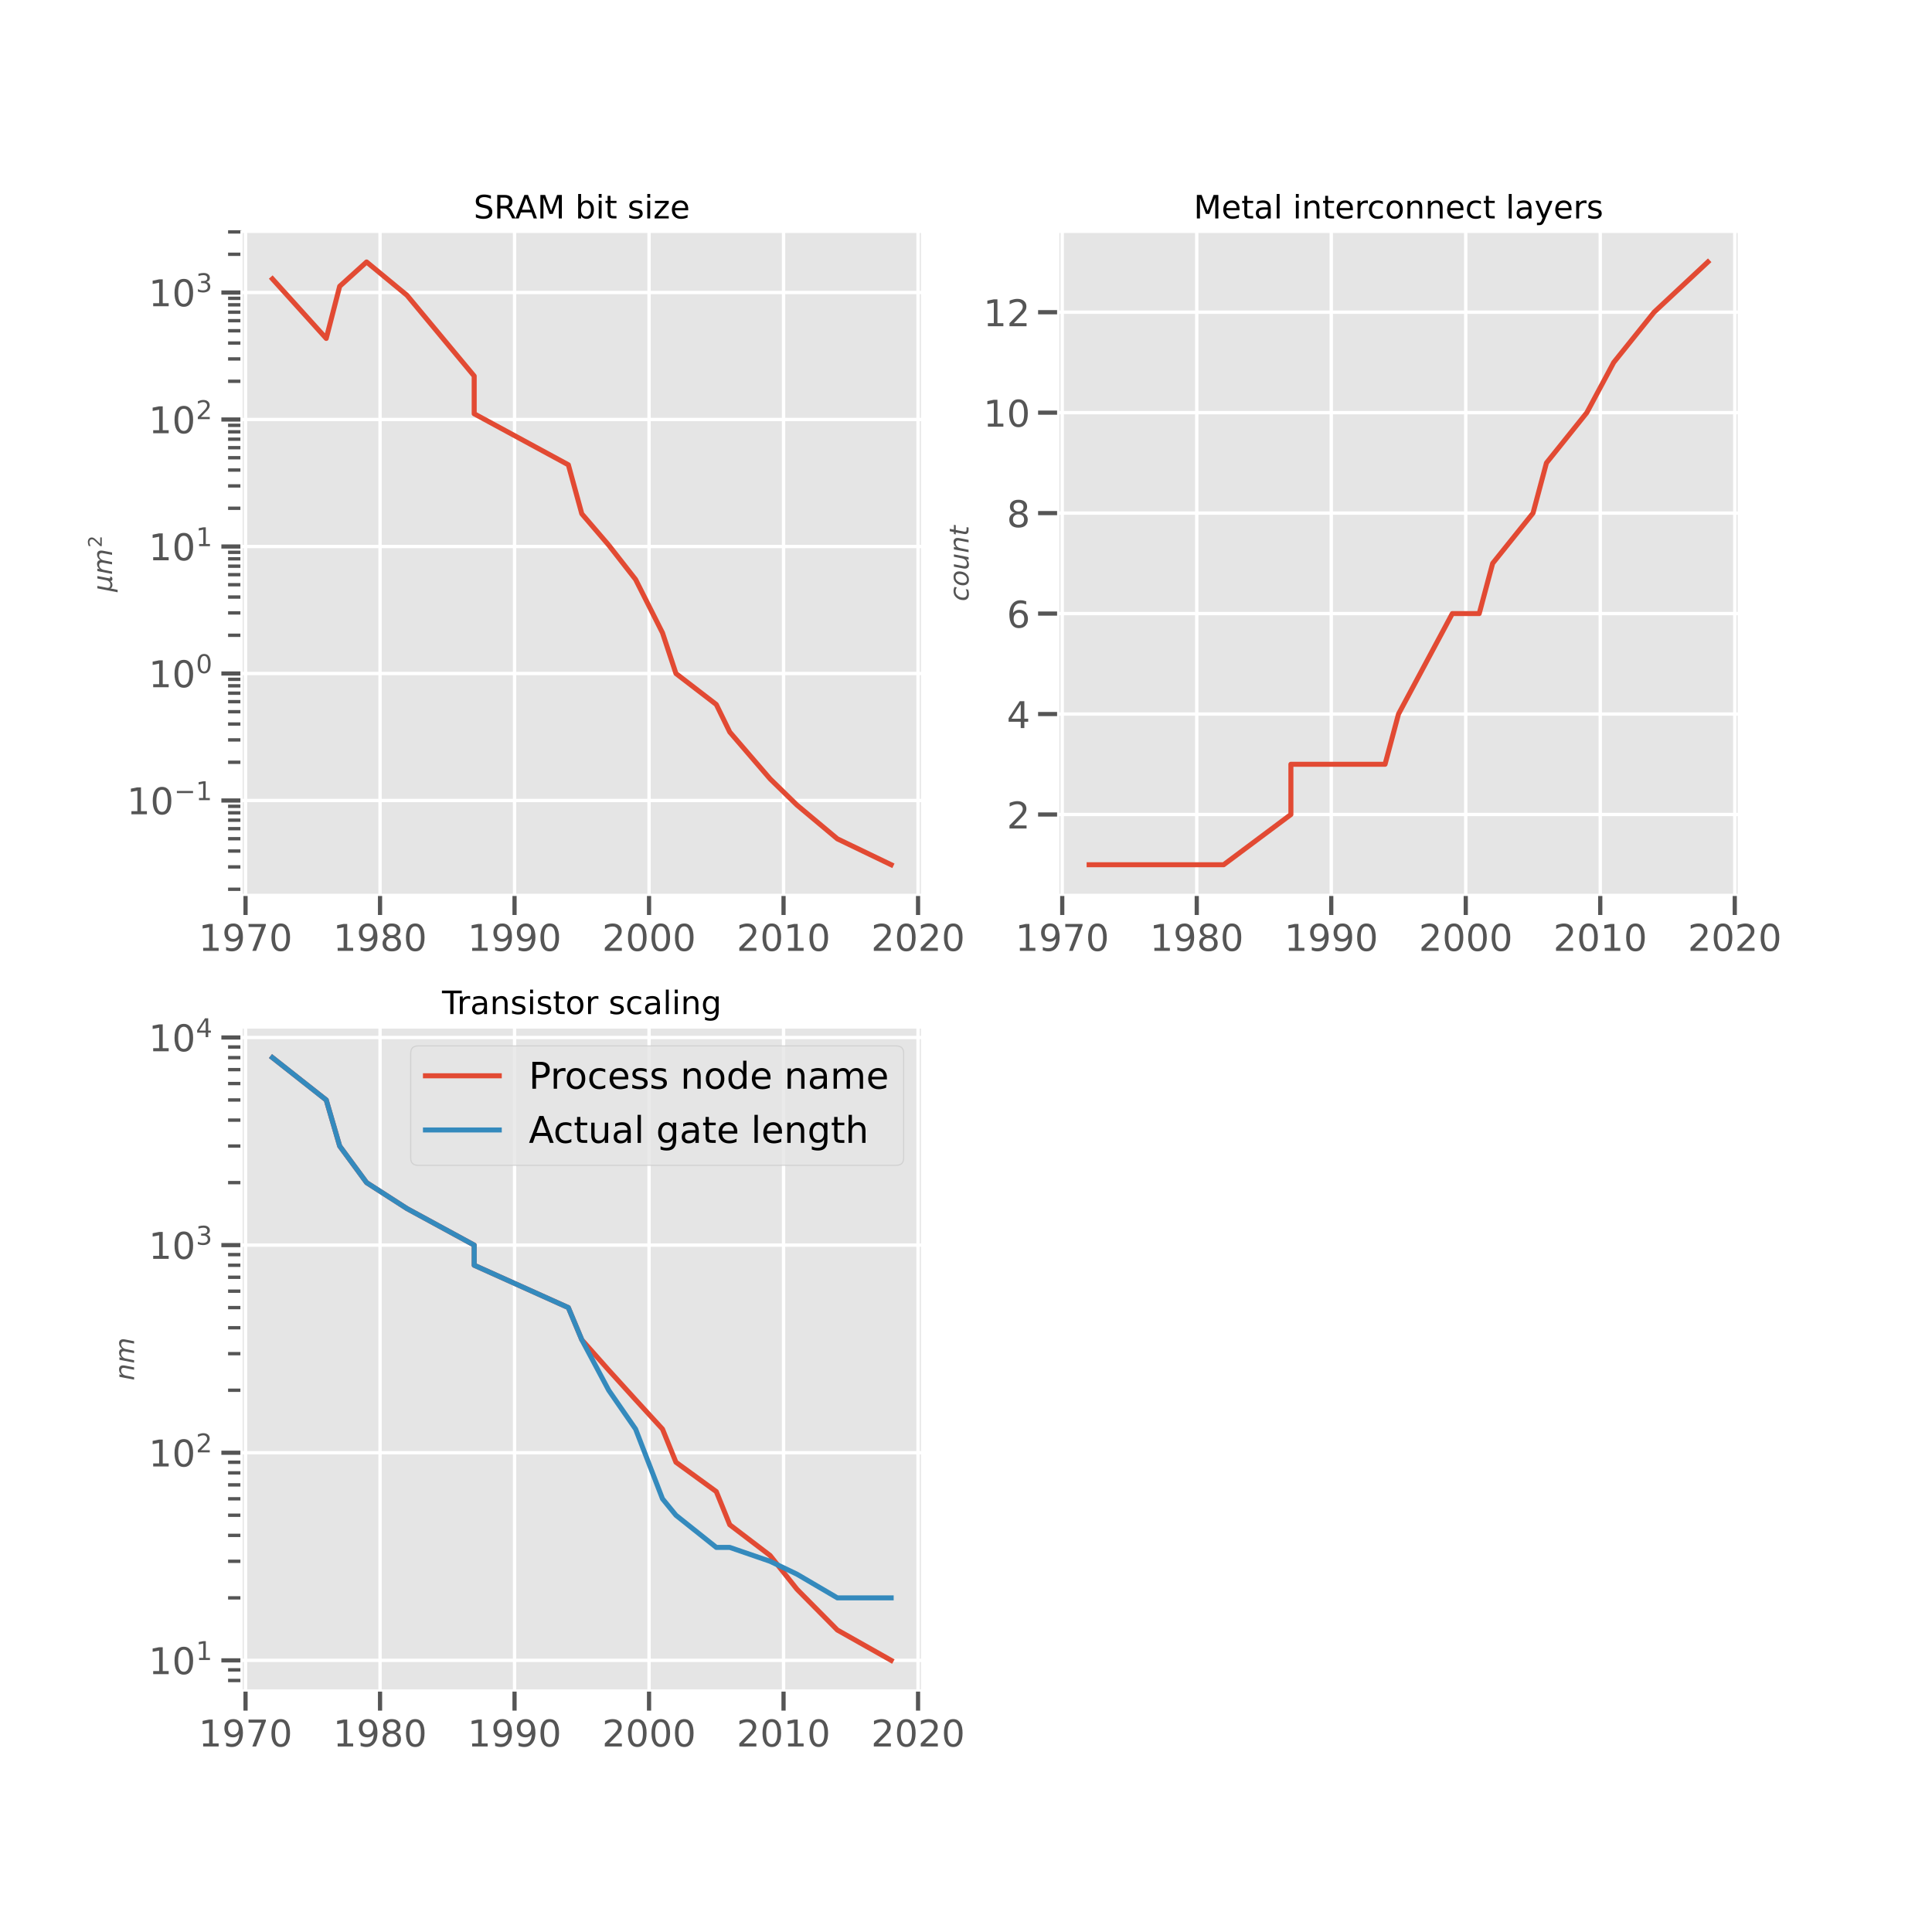 <?xml version="1.0" encoding="utf-8" standalone="no"?>
<!DOCTYPE svg PUBLIC "-//W3C//DTD SVG 1.1//EN"
  "http://www.w3.org/Graphics/SVG/1.1/DTD/svg11.dtd">
<!-- Created with matplotlib (https://matplotlib.org/) -->
<svg height="864pt" version="1.1" viewBox="0 0 864 864" width="864pt" xmlns="http://www.w3.org/2000/svg" xmlns:xlink="http://www.w3.org/1999/xlink">
 <defs>
  <style type="text/css">
*{stroke-linecap:butt;stroke-linejoin:round;}
  </style>
 </defs>
 <g id="figure_1">
  <g id="patch_1">
   <path d="M 0 864 
L 864 864 
L 864 0 
L 0 0 
z
" style="fill:#ffffff;"/>
  </g>
  <g id="axes_1">
   <g id="patch_2">
    <path d="M 108 400.189 
L 412.364 400.189 
L 412.364 103.68 
L 108 103.68 
z
" style="fill:#e5e5e5;"/>
   </g>
   <g id="matplotlib.axis_1">
    <g id="xtick_1">
     <g id="line2d_1">
      <path clip-path="url(#p9b5fff554e)" d="M 109.805 400.189 
L 109.805 103.68 
" style="fill:none;stroke:#ffffff;stroke-linecap:square;stroke-width:1.5;"/>
     </g>
     <g id="line2d_2">
      <defs>
       <path d="M 0 0 
L 0 9 
" id="md07a66e8d9" style="stroke:#555555;stroke-width:1.875;"/>
      </defs>
      <g>
       <use style="fill:#555555;stroke:#555555;stroke-width:1.875;" x="109.805" xlink:href="#md07a66e8d9" y="400.189"/>
      </g>
     </g>
     <g id="text_1">
      <!-- 1970 -->
      <defs>
       <path d="M 12.406 8.297 
L 28.516 8.297 
L 28.516 63.922 
L 10.984 60.406 
L 10.984 69.391 
L 28.422 72.906 
L 38.281 72.906 
L 38.281 8.297 
L 54.391 8.297 
L 54.391 0 
L 12.406 0 
z
" id="DejaVuSans-49"/>
       <path d="M 10.984 1.516 
L 10.984 10.5 
Q 14.703 8.734 18.5 7.812 
Q 22.312 6.891 25.984 6.891 
Q 35.75 6.891 40.891 13.453 
Q 46.047 20.016 46.781 33.406 
Q 43.953 29.203 39.594 26.953 
Q 35.25 24.703 29.984 24.703 
Q 19.047 24.703 12.672 31.312 
Q 6.297 37.938 6.297 49.422 
Q 6.297 60.641 12.938 67.422 
Q 19.578 74.219 30.609 74.219 
Q 43.266 74.219 49.922 64.516 
Q 56.594 54.828 56.594 36.375 
Q 56.594 19.141 48.406 8.859 
Q 40.234 -1.422 26.422 -1.422 
Q 22.703 -1.422 18.891 -0.688 
Q 15.094 0.047 10.984 1.516 
z
M 30.609 32.422 
Q 37.25 32.422 41.125 36.953 
Q 45.016 41.5 45.016 49.422 
Q 45.016 57.281 41.125 61.844 
Q 37.25 66.406 30.609 66.406 
Q 23.969 66.406 20.094 61.844 
Q 16.219 57.281 16.219 49.422 
Q 16.219 41.5 20.094 36.953 
Q 23.969 32.422 30.609 32.422 
z
" id="DejaVuSans-57"/>
       <path d="M 8.203 72.906 
L 55.078 72.906 
L 55.078 68.703 
L 28.609 0 
L 18.312 0 
L 43.219 64.594 
L 8.203 64.594 
z
" id="DejaVuSans-55"/>
       <path d="M 31.781 66.406 
Q 24.172 66.406 20.328 58.906 
Q 16.5 51.422 16.5 36.375 
Q 16.5 21.391 20.328 13.891 
Q 24.172 6.391 31.781 6.391 
Q 39.453 6.391 43.281 13.891 
Q 47.125 21.391 47.125 36.375 
Q 47.125 51.422 43.281 58.906 
Q 39.453 66.406 31.781 66.406 
z
M 31.781 74.219 
Q 44.047 74.219 50.516 64.516 
Q 56.984 54.828 56.984 36.375 
Q 56.984 17.969 50.516 8.266 
Q 44.047 -1.422 31.781 -1.422 
Q 19.531 -1.422 13.062 8.266 
Q 6.594 17.969 6.594 36.375 
Q 6.594 54.828 13.062 64.516 
Q 19.531 74.219 31.781 74.219 
z
" id="DejaVuSans-48"/>
      </defs>
      <g style="fill:#555555;" transform="translate(88.808 425.227)scale(0.165 -0.165)">
       <use xlink:href="#DejaVuSans-49"/>
       <use x="63.623" xlink:href="#DejaVuSans-57"/>
       <use x="127.246" xlink:href="#DejaVuSans-55"/>
       <use x="190.869" xlink:href="#DejaVuSans-48"/>
      </g>
     </g>
    </g>
    <g id="xtick_2">
     <g id="line2d_3">
      <path clip-path="url(#p9b5fff554e)" d="M 169.955 400.189 
L 169.955 103.68 
" style="fill:none;stroke:#ffffff;stroke-linecap:square;stroke-width:1.5;"/>
     </g>
     <g id="line2d_4">
      <g>
       <use style="fill:#555555;stroke:#555555;stroke-width:1.875;" x="169.955" xlink:href="#md07a66e8d9" y="400.189"/>
      </g>
     </g>
     <g id="text_2">
      <!-- 1980 -->
      <defs>
       <path d="M 31.781 34.625 
Q 24.75 34.625 20.719 30.859 
Q 16.703 27.094 16.703 20.516 
Q 16.703 13.922 20.719 10.156 
Q 24.75 6.391 31.781 6.391 
Q 38.812 6.391 42.859 10.172 
Q 46.922 13.969 46.922 20.516 
Q 46.922 27.094 42.891 30.859 
Q 38.875 34.625 31.781 34.625 
z
M 21.922 38.812 
Q 15.578 40.375 12.031 44.719 
Q 8.5 49.078 8.5 55.328 
Q 8.5 64.062 14.719 69.141 
Q 20.953 74.219 31.781 74.219 
Q 42.672 74.219 48.875 69.141 
Q 55.078 64.062 55.078 55.328 
Q 55.078 49.078 51.531 44.719 
Q 48 40.375 41.703 38.812 
Q 48.828 37.156 52.797 32.312 
Q 56.781 27.484 56.781 20.516 
Q 56.781 9.906 50.312 4.234 
Q 43.844 -1.422 31.781 -1.422 
Q 19.734 -1.422 13.25 4.234 
Q 6.781 9.906 6.781 20.516 
Q 6.781 27.484 10.781 32.312 
Q 14.797 37.156 21.922 38.812 
z
M 18.312 54.391 
Q 18.312 48.734 21.844 45.562 
Q 25.391 42.391 31.781 42.391 
Q 38.141 42.391 41.719 45.562 
Q 45.312 48.734 45.312 54.391 
Q 45.312 60.062 41.719 63.234 
Q 38.141 66.406 31.781 66.406 
Q 25.391 66.406 21.844 63.234 
Q 18.312 60.062 18.312 54.391 
z
" id="DejaVuSans-56"/>
      </defs>
      <g style="fill:#555555;" transform="translate(148.959 425.227)scale(0.165 -0.165)">
       <use xlink:href="#DejaVuSans-49"/>
       <use x="63.623" xlink:href="#DejaVuSans-57"/>
       <use x="127.246" xlink:href="#DejaVuSans-56"/>
       <use x="190.869" xlink:href="#DejaVuSans-48"/>
      </g>
     </g>
    </g>
    <g id="xtick_3">
     <g id="line2d_5">
      <path clip-path="url(#p9b5fff554e)" d="M 230.106 400.189 
L 230.106 103.68 
" style="fill:none;stroke:#ffffff;stroke-linecap:square;stroke-width:1.5;"/>
     </g>
     <g id="line2d_6">
      <g>
       <use style="fill:#555555;stroke:#555555;stroke-width:1.875;" x="230.106" xlink:href="#md07a66e8d9" y="400.189"/>
      </g>
     </g>
     <g id="text_3">
      <!-- 1990 -->
      <g style="fill:#555555;" transform="translate(209.11 425.227)scale(0.165 -0.165)">
       <use xlink:href="#DejaVuSans-49"/>
       <use x="63.623" xlink:href="#DejaVuSans-57"/>
       <use x="127.246" xlink:href="#DejaVuSans-57"/>
       <use x="190.869" xlink:href="#DejaVuSans-48"/>
      </g>
     </g>
    </g>
    <g id="xtick_4">
     <g id="line2d_7">
      <path clip-path="url(#p9b5fff554e)" d="M 290.257 400.189 
L 290.257 103.68 
" style="fill:none;stroke:#ffffff;stroke-linecap:square;stroke-width:1.5;"/>
     </g>
     <g id="line2d_8">
      <g>
       <use style="fill:#555555;stroke:#555555;stroke-width:1.875;" x="290.257" xlink:href="#md07a66e8d9" y="400.189"/>
      </g>
     </g>
     <g id="text_4">
      <!-- 2000 -->
      <defs>
       <path d="M 19.188 8.297 
L 53.609 8.297 
L 53.609 0 
L 7.328 0 
L 7.328 8.297 
Q 12.938 14.109 22.625 23.891 
Q 32.328 33.688 34.812 36.531 
Q 39.547 41.844 41.422 45.531 
Q 43.312 49.219 43.312 52.781 
Q 43.312 58.594 39.234 62.25 
Q 35.156 65.922 28.609 65.922 
Q 23.969 65.922 18.812 64.312 
Q 13.672 62.703 7.812 59.422 
L 7.812 69.391 
Q 13.766 71.781 18.938 73 
Q 24.125 74.219 28.422 74.219 
Q 39.75 74.219 46.484 68.547 
Q 53.219 62.891 53.219 53.422 
Q 53.219 48.922 51.531 44.891 
Q 49.859 40.875 45.406 35.406 
Q 44.188 33.984 37.641 27.219 
Q 31.109 20.453 19.188 8.297 
z
" id="DejaVuSans-50"/>
      </defs>
      <g style="fill:#555555;" transform="translate(269.261 425.227)scale(0.165 -0.165)">
       <use xlink:href="#DejaVuSans-50"/>
       <use x="63.623" xlink:href="#DejaVuSans-48"/>
       <use x="127.246" xlink:href="#DejaVuSans-48"/>
       <use x="190.869" xlink:href="#DejaVuSans-48"/>
      </g>
     </g>
    </g>
    <g id="xtick_5">
     <g id="line2d_9">
      <path clip-path="url(#p9b5fff554e)" d="M 350.408 400.189 
L 350.408 103.68 
" style="fill:none;stroke:#ffffff;stroke-linecap:square;stroke-width:1.5;"/>
     </g>
     <g id="line2d_10">
      <g>
       <use style="fill:#555555;stroke:#555555;stroke-width:1.875;" x="350.408" xlink:href="#md07a66e8d9" y="400.189"/>
      </g>
     </g>
     <g id="text_5">
      <!-- 2010 -->
      <g style="fill:#555555;" transform="translate(329.412 425.227)scale(0.165 -0.165)">
       <use xlink:href="#DejaVuSans-50"/>
       <use x="63.623" xlink:href="#DejaVuSans-48"/>
       <use x="127.246" xlink:href="#DejaVuSans-49"/>
       <use x="190.869" xlink:href="#DejaVuSans-48"/>
      </g>
     </g>
    </g>
    <g id="xtick_6">
     <g id="line2d_11">
      <path clip-path="url(#p9b5fff554e)" d="M 410.559 400.189 
L 410.559 103.68 
" style="fill:none;stroke:#ffffff;stroke-linecap:square;stroke-width:1.5;"/>
     </g>
     <g id="line2d_12">
      <g>
       <use style="fill:#555555;stroke:#555555;stroke-width:1.875;" x="410.559" xlink:href="#md07a66e8d9" y="400.189"/>
      </g>
     </g>
     <g id="text_6">
      <!-- 2020 -->
      <g style="fill:#555555;" transform="translate(389.563 425.227)scale(0.165 -0.165)">
       <use xlink:href="#DejaVuSans-50"/>
       <use x="63.623" xlink:href="#DejaVuSans-48"/>
       <use x="127.246" xlink:href="#DejaVuSans-50"/>
       <use x="190.869" xlink:href="#DejaVuSans-48"/>
      </g>
     </g>
    </g>
   </g>
   <g id="matplotlib.axis_2">
    <g id="ytick_1">
     <g id="line2d_13">
      <path clip-path="url(#p9b5fff554e)" d="M 108 357.984 
L 412.364 357.984 
" style="fill:none;stroke:#ffffff;stroke-linecap:square;stroke-width:1.5;"/>
     </g>
     <g id="line2d_14">
      <defs>
       <path d="M 0 0 
L -9 0 
" id="m587f3ce99d" style="stroke:#555555;stroke-width:1.875;"/>
      </defs>
      <g>
       <use style="fill:#555555;stroke:#555555;stroke-width:1.875;" x="108" xlink:href="#m587f3ce99d" y="357.984"/>
      </g>
     </g>
     <g id="text_7">
      <!-- $\mathdefault{10^{-1}}$ -->
      <defs>
       <path d="M 10.594 35.5 
L 73.188 35.5 
L 73.188 27.203 
L 10.594 27.203 
z
" id="DejaVuSans-8722"/>
      </defs>
      <g style="fill:#555555;" transform="translate(56.725 364.253)scale(0.165 -0.165)">
       <use transform="translate(0 0.684)" xlink:href="#DejaVuSans-49"/>
       <use transform="translate(63.623 0.684)" xlink:href="#DejaVuSans-48"/>
       <use transform="translate(128.203 38.966)scale(0.7)" xlink:href="#DejaVuSans-8722"/>
       <use transform="translate(186.855 38.966)scale(0.7)" xlink:href="#DejaVuSans-49"/>
      </g>
     </g>
    </g>
    <g id="ytick_2">
     <g id="line2d_15">
      <path clip-path="url(#p9b5fff554e)" d="M 108 301.193 
L 412.364 301.193 
" style="fill:none;stroke:#ffffff;stroke-linecap:square;stroke-width:1.5;"/>
     </g>
     <g id="line2d_16">
      <g>
       <use style="fill:#555555;stroke:#555555;stroke-width:1.875;" x="108" xlink:href="#m587f3ce99d" y="301.193"/>
      </g>
     </g>
     <g id="text_8">
      <!-- $\mathdefault{10^{0}}$ -->
      <g style="fill:#555555;" transform="translate(66.46 307.461)scale(0.165 -0.165)">
       <use transform="translate(0 0.766)" xlink:href="#DejaVuSans-49"/>
       <use transform="translate(63.623 0.766)" xlink:href="#DejaVuSans-48"/>
       <use transform="translate(128.203 39.047)scale(0.7)" xlink:href="#DejaVuSans-48"/>
      </g>
     </g>
    </g>
    <g id="ytick_3">
     <g id="line2d_17">
      <path clip-path="url(#p9b5fff554e)" d="M 108 244.401 
L 412.364 244.401 
" style="fill:none;stroke:#ffffff;stroke-linecap:square;stroke-width:1.5;"/>
     </g>
     <g id="line2d_18">
      <g>
       <use style="fill:#555555;stroke:#555555;stroke-width:1.875;" x="108" xlink:href="#m587f3ce99d" y="244.401"/>
      </g>
     </g>
     <g id="text_9">
      <!-- $\mathdefault{10^{1}}$ -->
      <g style="fill:#555555;" transform="translate(66.46 250.67)scale(0.165 -0.165)">
       <use transform="translate(0 0.684)" xlink:href="#DejaVuSans-49"/>
       <use transform="translate(63.623 0.684)" xlink:href="#DejaVuSans-48"/>
       <use transform="translate(128.203 38.966)scale(0.7)" xlink:href="#DejaVuSans-49"/>
      </g>
     </g>
    </g>
    <g id="ytick_4">
     <g id="line2d_19">
      <path clip-path="url(#p9b5fff554e)" d="M 108 187.61 
L 412.364 187.61 
" style="fill:none;stroke:#ffffff;stroke-linecap:square;stroke-width:1.5;"/>
     </g>
     <g id="line2d_20">
      <g>
       <use style="fill:#555555;stroke:#555555;stroke-width:1.875;" x="108" xlink:href="#m587f3ce99d" y="187.61"/>
      </g>
     </g>
     <g id="text_10">
      <!-- $\mathdefault{10^{2}}$ -->
      <g style="fill:#555555;" transform="translate(66.46 193.879)scale(0.165 -0.165)">
       <use transform="translate(0 0.766)" xlink:href="#DejaVuSans-49"/>
       <use transform="translate(63.623 0.766)" xlink:href="#DejaVuSans-48"/>
       <use transform="translate(128.203 39.047)scale(0.7)" xlink:href="#DejaVuSans-50"/>
      </g>
     </g>
    </g>
    <g id="ytick_5">
     <g id="line2d_21">
      <path clip-path="url(#p9b5fff554e)" d="M 108 130.819 
L 412.364 130.819 
" style="fill:none;stroke:#ffffff;stroke-linecap:square;stroke-width:1.5;"/>
     </g>
     <g id="line2d_22">
      <g>
       <use style="fill:#555555;stroke:#555555;stroke-width:1.875;" x="108" xlink:href="#m587f3ce99d" y="130.819"/>
      </g>
     </g>
     <g id="text_11">
      <!-- $\mathdefault{10^{3}}$ -->
      <defs>
       <path d="M 40.578 39.312 
Q 47.656 37.797 51.625 33 
Q 55.609 28.219 55.609 21.188 
Q 55.609 10.406 48.188 4.484 
Q 40.766 -1.422 27.094 -1.422 
Q 22.516 -1.422 17.656 -0.516 
Q 12.797 0.391 7.625 2.203 
L 7.625 11.719 
Q 11.719 9.328 16.594 8.109 
Q 21.484 6.891 26.812 6.891 
Q 36.078 6.891 40.938 10.547 
Q 45.797 14.203 45.797 21.188 
Q 45.797 27.641 41.281 31.266 
Q 36.766 34.906 28.719 34.906 
L 20.219 34.906 
L 20.219 43.016 
L 29.109 43.016 
Q 36.375 43.016 40.234 45.922 
Q 44.094 48.828 44.094 54.297 
Q 44.094 59.906 40.109 62.906 
Q 36.141 65.922 28.719 65.922 
Q 24.656 65.922 20.016 65.031 
Q 15.375 64.156 9.812 62.312 
L 9.812 71.094 
Q 15.438 72.656 20.344 73.438 
Q 25.25 74.219 29.594 74.219 
Q 40.828 74.219 47.359 69.109 
Q 53.906 64.016 53.906 55.328 
Q 53.906 49.266 50.438 45.094 
Q 46.969 40.922 40.578 39.312 
z
" id="DejaVuSans-51"/>
      </defs>
      <g style="fill:#555555;" transform="translate(66.46 137.087)scale(0.165 -0.165)">
       <use transform="translate(0 0.766)" xlink:href="#DejaVuSans-49"/>
       <use transform="translate(63.623 0.766)" xlink:href="#DejaVuSans-48"/>
       <use transform="translate(128.203 39.047)scale(0.7)" xlink:href="#DejaVuSans-51"/>
      </g>
     </g>
    </g>
    <g id="ytick_6">
     <g id="line2d_23">
      <defs>
       <path d="M 0 0 
L -6 0 
" id="mb3a4c4c439" style="stroke:#555555;stroke-width:1.5;"/>
      </defs>
      <g>
       <use style="fill:#555555;stroke:#555555;stroke-width:1.5;" x="108" xlink:href="#mb3a4c4c439" y="397.679"/>
      </g>
     </g>
    </g>
    <g id="ytick_7">
     <g id="line2d_24">
      <g>
       <use style="fill:#555555;stroke:#555555;stroke-width:1.5;" x="108" xlink:href="#mb3a4c4c439" y="387.679"/>
      </g>
     </g>
    </g>
    <g id="ytick_8">
     <g id="line2d_25">
      <g>
       <use style="fill:#555555;stroke:#555555;stroke-width:1.5;" x="108" xlink:href="#mb3a4c4c439" y="380.583"/>
      </g>
     </g>
    </g>
    <g id="ytick_9">
     <g id="line2d_26">
      <g>
       <use style="fill:#555555;stroke:#555555;stroke-width:1.5;" x="108" xlink:href="#mb3a4c4c439" y="375.08"/>
      </g>
     </g>
    </g>
    <g id="ytick_10">
     <g id="line2d_27">
      <g>
       <use style="fill:#555555;stroke:#555555;stroke-width:1.5;" x="108" xlink:href="#mb3a4c4c439" y="370.583"/>
      </g>
     </g>
    </g>
    <g id="ytick_11">
     <g id="line2d_28">
      <g>
       <use style="fill:#555555;stroke:#555555;stroke-width:1.5;" x="108" xlink:href="#mb3a4c4c439" y="366.781"/>
      </g>
     </g>
    </g>
    <g id="ytick_12">
     <g id="line2d_29">
      <g>
       <use style="fill:#555555;stroke:#555555;stroke-width:1.5;" x="108" xlink:href="#mb3a4c4c439" y="363.487"/>
      </g>
     </g>
    </g>
    <g id="ytick_13">
     <g id="line2d_30">
      <g>
       <use style="fill:#555555;stroke:#555555;stroke-width:1.5;" x="108" xlink:href="#mb3a4c4c439" y="360.582"/>
      </g>
     </g>
    </g>
    <g id="ytick_14">
     <g id="line2d_31">
      <g>
       <use style="fill:#555555;stroke:#555555;stroke-width:1.5;" x="108" xlink:href="#mb3a4c4c439" y="340.888"/>
      </g>
     </g>
    </g>
    <g id="ytick_15">
     <g id="line2d_32">
      <g>
       <use style="fill:#555555;stroke:#555555;stroke-width:1.5;" x="108" xlink:href="#mb3a4c4c439" y="330.887"/>
      </g>
     </g>
    </g>
    <g id="ytick_16">
     <g id="line2d_33">
      <g>
       <use style="fill:#555555;stroke:#555555;stroke-width:1.5;" x="108" xlink:href="#mb3a4c4c439" y="323.792"/>
      </g>
     </g>
    </g>
    <g id="ytick_17">
     <g id="line2d_34">
      <g>
       <use style="fill:#555555;stroke:#555555;stroke-width:1.5;" x="108" xlink:href="#mb3a4c4c439" y="318.288"/>
      </g>
     </g>
    </g>
    <g id="ytick_18">
     <g id="line2d_35">
      <g>
       <use style="fill:#555555;stroke:#555555;stroke-width:1.5;" x="108" xlink:href="#mb3a4c4c439" y="313.792"/>
      </g>
     </g>
    </g>
    <g id="ytick_19">
     <g id="line2d_36">
      <g>
       <use style="fill:#555555;stroke:#555555;stroke-width:1.5;" x="108" xlink:href="#mb3a4c4c439" y="309.99"/>
      </g>
     </g>
    </g>
    <g id="ytick_20">
     <g id="line2d_37">
      <g>
       <use style="fill:#555555;stroke:#555555;stroke-width:1.5;" x="108" xlink:href="#mb3a4c4c439" y="306.696"/>
      </g>
     </g>
    </g>
    <g id="ytick_21">
     <g id="line2d_38">
      <g>
       <use style="fill:#555555;stroke:#555555;stroke-width:1.5;" x="108" xlink:href="#mb3a4c4c439" y="303.791"/>
      </g>
     </g>
    </g>
    <g id="ytick_22">
     <g id="line2d_39">
      <g>
       <use style="fill:#555555;stroke:#555555;stroke-width:1.5;" x="108" xlink:href="#mb3a4c4c439" y="284.097"/>
      </g>
     </g>
    </g>
    <g id="ytick_23">
     <g id="line2d_40">
      <g>
       <use style="fill:#555555;stroke:#555555;stroke-width:1.5;" x="108" xlink:href="#mb3a4c4c439" y="274.096"/>
      </g>
     </g>
    </g>
    <g id="ytick_24">
     <g id="line2d_41">
      <g>
       <use style="fill:#555555;stroke:#555555;stroke-width:1.5;" x="108" xlink:href="#mb3a4c4c439" y="267.001"/>
      </g>
     </g>
    </g>
    <g id="ytick_25">
     <g id="line2d_42">
      <g>
       <use style="fill:#555555;stroke:#555555;stroke-width:1.5;" x="108" xlink:href="#mb3a4c4c439" y="261.497"/>
      </g>
     </g>
    </g>
    <g id="ytick_26">
     <g id="line2d_43">
      <g>
       <use style="fill:#555555;stroke:#555555;stroke-width:1.5;" x="108" xlink:href="#mb3a4c4c439" y="257"/>
      </g>
     </g>
    </g>
    <g id="ytick_27">
     <g id="line2d_44">
      <g>
       <use style="fill:#555555;stroke:#555555;stroke-width:1.5;" x="108" xlink:href="#mb3a4c4c439" y="253.198"/>
      </g>
     </g>
    </g>
    <g id="ytick_28">
     <g id="line2d_45">
      <g>
       <use style="fill:#555555;stroke:#555555;stroke-width:1.5;" x="108" xlink:href="#mb3a4c4c439" y="249.905"/>
      </g>
     </g>
    </g>
    <g id="ytick_29">
     <g id="line2d_46">
      <g>
       <use style="fill:#555555;stroke:#555555;stroke-width:1.5;" x="108" xlink:href="#mb3a4c4c439" y="247"/>
      </g>
     </g>
    </g>
    <g id="ytick_30">
     <g id="line2d_47">
      <g>
       <use style="fill:#555555;stroke:#555555;stroke-width:1.5;" x="108" xlink:href="#mb3a4c4c439" y="227.305"/>
      </g>
     </g>
    </g>
    <g id="ytick_31">
     <g id="line2d_48">
      <g>
       <use style="fill:#555555;stroke:#555555;stroke-width:1.5;" x="108" xlink:href="#mb3a4c4c439" y="217.305"/>
      </g>
     </g>
    </g>
    <g id="ytick_32">
     <g id="line2d_49">
      <g>
       <use style="fill:#555555;stroke:#555555;stroke-width:1.5;" x="108" xlink:href="#mb3a4c4c439" y="210.21"/>
      </g>
     </g>
    </g>
    <g id="ytick_33">
     <g id="line2d_50">
      <g>
       <use style="fill:#555555;stroke:#555555;stroke-width:1.5;" x="108" xlink:href="#mb3a4c4c439" y="204.706"/>
      </g>
     </g>
    </g>
    <g id="ytick_34">
     <g id="line2d_51">
      <g>
       <use style="fill:#555555;stroke:#555555;stroke-width:1.5;" x="108" xlink:href="#mb3a4c4c439" y="200.209"/>
      </g>
     </g>
    </g>
    <g id="ytick_35">
     <g id="line2d_52">
      <g>
       <use style="fill:#555555;stroke:#555555;stroke-width:1.5;" x="108" xlink:href="#mb3a4c4c439" y="196.407"/>
      </g>
     </g>
    </g>
    <g id="ytick_36">
     <g id="line2d_53">
      <g>
       <use style="fill:#555555;stroke:#555555;stroke-width:1.5;" x="108" xlink:href="#mb3a4c4c439" y="193.114"/>
      </g>
     </g>
    </g>
    <g id="ytick_37">
     <g id="line2d_54">
      <g>
       <use style="fill:#555555;stroke:#555555;stroke-width:1.5;" x="108" xlink:href="#mb3a4c4c439" y="190.209"/>
      </g>
     </g>
    </g>
    <g id="ytick_38">
     <g id="line2d_55">
      <g>
       <use style="fill:#555555;stroke:#555555;stroke-width:1.5;" x="108" xlink:href="#mb3a4c4c439" y="170.514"/>
      </g>
     </g>
    </g>
    <g id="ytick_39">
     <g id="line2d_56">
      <g>
       <use style="fill:#555555;stroke:#555555;stroke-width:1.5;" x="108" xlink:href="#mb3a4c4c439" y="160.514"/>
      </g>
     </g>
    </g>
    <g id="ytick_40">
     <g id="line2d_57">
      <g>
       <use style="fill:#555555;stroke:#555555;stroke-width:1.5;" x="108" xlink:href="#mb3a4c4c439" y="153.418"/>
      </g>
     </g>
    </g>
    <g id="ytick_41">
     <g id="line2d_58">
      <g>
       <use style="fill:#555555;stroke:#555555;stroke-width:1.5;" x="108" xlink:href="#mb3a4c4c439" y="147.915"/>
      </g>
     </g>
    </g>
    <g id="ytick_42">
     <g id="line2d_59">
      <g>
       <use style="fill:#555555;stroke:#555555;stroke-width:1.5;" x="108" xlink:href="#mb3a4c4c439" y="143.418"/>
      </g>
     </g>
    </g>
    <g id="ytick_43">
     <g id="line2d_60">
      <g>
       <use style="fill:#555555;stroke:#555555;stroke-width:1.5;" x="108" xlink:href="#mb3a4c4c439" y="139.616"/>
      </g>
     </g>
    </g>
    <g id="ytick_44">
     <g id="line2d_61">
      <g>
       <use style="fill:#555555;stroke:#555555;stroke-width:1.5;" x="108" xlink:href="#mb3a4c4c439" y="136.322"/>
      </g>
     </g>
    </g>
    <g id="ytick_45">
     <g id="line2d_62">
      <g>
       <use style="fill:#555555;stroke:#555555;stroke-width:1.5;" x="108" xlink:href="#mb3a4c4c439" y="133.417"/>
      </g>
     </g>
    </g>
    <g id="ytick_46">
     <g id="line2d_63">
      <g>
       <use style="fill:#555555;stroke:#555555;stroke-width:1.5;" x="108" xlink:href="#mb3a4c4c439" y="113.723"/>
      </g>
     </g>
    </g>
    <g id="ytick_47">
     <g id="line2d_64">
      <g>
       <use style="fill:#555555;stroke:#555555;stroke-width:1.5;" x="108" xlink:href="#mb3a4c4c439" y="103.722"/>
      </g>
     </g>
    </g>
    <g id="text_12">
     <!-- $μm^2$ -->
     <defs>
      <path d="M -1.312 -20.797 
L 13.375 54.688 
L 22.406 54.688 
L 15.766 20.656 
Q 15.578 19.625 15.422 18.359 
Q 15.281 17.094 15.281 15.828 
Q 15.281 11.281 18.141 8.828 
Q 21 6.391 26.312 6.391 
Q 33.547 6.391 37.984 10.484 
Q 42.438 14.594 44 22.797 
L 50.203 54.688 
L 59.188 54.688 
L 51.031 12.641 
Q 50.828 11.719 50.75 11.031 
Q 50.688 10.359 50.688 9.812 
Q 50.688 8.297 51.297 7.594 
Q 51.906 6.891 53.219 6.891 
Q 53.719 6.891 54.562 7.125 
Q 55.422 7.375 56.984 8.016 
L 55.609 0.781 
Q 53.469 -0.297 51.516 -0.859 
Q 49.562 -1.422 47.703 -1.422 
Q 44.484 -1.422 42.656 0.625 
Q 40.828 2.688 40.828 6.297 
Q 38.094 2.391 34.297 0.484 
Q 30.516 -1.422 25.391 -1.422 
Q 20.844 -1.422 17.453 0.672 
Q 14.062 2.781 12.984 6.203 
L 7.719 -20.797 
z
" id="DejaVuSans-Oblique-956"/>
      <path d="M 89.797 33.016 
L 83.406 0 
L 74.422 0 
L 80.719 32.719 
Q 81.109 34.812 81.297 36.328 
Q 81.5 37.844 81.5 38.922 
Q 81.5 43.312 79.047 45.75 
Q 76.609 48.188 72.219 48.188 
Q 65.672 48.188 60.547 43.281 
Q 55.422 38.375 53.906 30.516 
L 47.906 0 
L 38.922 0 
L 45.312 32.719 
Q 45.703 34.516 45.891 36.047 
Q 46.094 37.594 46.094 38.812 
Q 46.094 43.266 43.656 45.719 
Q 41.219 48.188 36.922 48.188 
Q 30.281 48.188 25.141 43.281 
Q 20.016 38.375 18.5 30.516 
L 12.5 0 
L 3.516 0 
L 14.203 54.688 
L 23.188 54.688 
L 21.484 46.188 
Q 25.141 50.984 30.047 53.484 
Q 34.969 56 40.578 56 
Q 46.531 56 50.359 52.875 
Q 54.203 49.75 54.984 44.188 
Q 59.078 49.953 64.469 52.969 
Q 69.875 56 75.875 56 
Q 82.906 56 86.734 51.953 
Q 90.578 47.906 90.578 40.484 
Q 90.578 38.875 90.375 36.938 
Q 90.188 35.016 89.797 33.016 
z
" id="DejaVuSans-Oblique-109"/>
     </defs>
     <g style="fill:#555555;" transform="translate(50.205 264.715)rotate(-90)scale(0.12 -0.12)">
      <use transform="translate(0 0.766)" xlink:href="#DejaVuSans-Oblique-956"/>
      <use transform="translate(63.623 0.766)" xlink:href="#DejaVuSans-Oblique-109"/>
      <use transform="translate(165.685 39.047)scale(0.7)" xlink:href="#DejaVuSans-50"/>
     </g>
    </g>
   </g>
   <g id="line2d_65">
    <path clip-path="url(#p9b5fff554e)" d="M 121.835 124.73 
L 145.895 151.349 
L 151.91 128.024 
L 163.94 117.158 
L 181.986 132.04 
L 212.061 168.163 
L 212.061 185.036 
L 254.167 207.859 
L 260.182 229.767 
L 272.212 243.768 
L 284.242 259.146 
L 296.272 283.011 
L 302.287 301.193 
L 320.333 315.057 
L 326.348 327.369 
L 344.393 348.314 
L 356.423 360.04 
L 374.469 375.129 
L 398.529 386.711 
" style="fill:none;stroke:#e24a33;stroke-linecap:square;stroke-width:2.25;"/>
   </g>
   <g id="patch_3">
    <path d="M 108 400.189 
L 108 103.68 
" style="fill:none;stroke:#ffffff;stroke-linecap:square;stroke-linejoin:miter;"/>
   </g>
   <g id="patch_4">
    <path d="M 412.364 400.189 
L 412.364 103.68 
" style="fill:none;stroke:#ffffff;stroke-linecap:square;stroke-linejoin:miter;"/>
   </g>
   <g id="patch_5">
    <path d="M 108 400.189 
L 412.364 400.189 
" style="fill:none;stroke:#ffffff;stroke-linecap:square;stroke-linejoin:miter;"/>
   </g>
   <g id="patch_6">
    <path d="M 108 103.68 
L 412.364 103.68 
" style="fill:none;stroke:#ffffff;stroke-linecap:square;stroke-linejoin:miter;"/>
   </g>
   <g id="text_13">
    <!-- SRAM bit size -->
    <defs>
     <path d="M 53.516 70.516 
L 53.516 60.891 
Q 47.906 63.578 42.922 64.891 
Q 37.938 66.219 33.297 66.219 
Q 25.25 66.219 20.875 63.094 
Q 16.5 59.969 16.5 54.203 
Q 16.5 49.359 19.406 46.891 
Q 22.312 44.438 30.422 42.922 
L 36.375 41.703 
Q 47.406 39.594 52.656 34.297 
Q 57.906 29 57.906 20.125 
Q 57.906 9.516 50.797 4.047 
Q 43.703 -1.422 29.984 -1.422 
Q 24.812 -1.422 18.969 -0.25 
Q 13.141 0.922 6.891 3.219 
L 6.891 13.375 
Q 12.891 10.016 18.656 8.297 
Q 24.422 6.594 29.984 6.594 
Q 38.422 6.594 43.016 9.906 
Q 47.609 13.234 47.609 19.391 
Q 47.609 24.75 44.312 27.781 
Q 41.016 30.812 33.5 32.328 
L 27.484 33.5 
Q 16.453 35.688 11.516 40.375 
Q 6.594 45.062 6.594 53.422 
Q 6.594 63.094 13.406 68.656 
Q 20.219 74.219 32.172 74.219 
Q 37.312 74.219 42.625 73.281 
Q 47.953 72.359 53.516 70.516 
z
" id="DejaVuSans-83"/>
     <path d="M 44.391 34.188 
Q 47.562 33.109 50.562 29.594 
Q 53.562 26.078 56.594 19.922 
L 66.609 0 
L 56 0 
L 46.688 18.703 
Q 43.062 26.031 39.672 28.422 
Q 36.281 30.812 30.422 30.812 
L 19.672 30.812 
L 19.672 0 
L 9.812 0 
L 9.812 72.906 
L 32.078 72.906 
Q 44.578 72.906 50.734 67.672 
Q 56.891 62.453 56.891 51.906 
Q 56.891 45.016 53.688 40.469 
Q 50.484 35.938 44.391 34.188 
z
M 19.672 64.797 
L 19.672 38.922 
L 32.078 38.922 
Q 39.203 38.922 42.844 42.219 
Q 46.484 45.516 46.484 51.906 
Q 46.484 58.297 42.844 61.547 
Q 39.203 64.797 32.078 64.797 
z
" id="DejaVuSans-82"/>
     <path d="M 34.188 63.188 
L 20.797 26.906 
L 47.609 26.906 
z
M 28.609 72.906 
L 39.797 72.906 
L 67.578 0 
L 57.328 0 
L 50.688 18.703 
L 17.828 18.703 
L 11.188 0 
L 0.781 0 
z
" id="DejaVuSans-65"/>
     <path d="M 9.812 72.906 
L 24.516 72.906 
L 43.109 23.297 
L 61.812 72.906 
L 76.516 72.906 
L 76.516 0 
L 66.891 0 
L 66.891 64.016 
L 48.094 14.016 
L 38.188 14.016 
L 19.391 64.016 
L 19.391 0 
L 9.812 0 
z
" id="DejaVuSans-77"/>
     <path id="DejaVuSans-32"/>
     <path d="M 48.688 27.297 
Q 48.688 37.203 44.609 42.844 
Q 40.531 48.484 33.406 48.484 
Q 26.266 48.484 22.188 42.844 
Q 18.109 37.203 18.109 27.297 
Q 18.109 17.391 22.188 11.75 
Q 26.266 6.109 33.406 6.109 
Q 40.531 6.109 44.609 11.75 
Q 48.688 17.391 48.688 27.297 
z
M 18.109 46.391 
Q 20.953 51.266 25.266 53.625 
Q 29.594 56 35.594 56 
Q 45.562 56 51.781 48.094 
Q 58.016 40.188 58.016 27.297 
Q 58.016 14.406 51.781 6.484 
Q 45.562 -1.422 35.594 -1.422 
Q 29.594 -1.422 25.266 0.953 
Q 20.953 3.328 18.109 8.203 
L 18.109 0 
L 9.078 0 
L 9.078 75.984 
L 18.109 75.984 
z
" id="DejaVuSans-98"/>
     <path d="M 9.422 54.688 
L 18.406 54.688 
L 18.406 0 
L 9.422 0 
z
M 9.422 75.984 
L 18.406 75.984 
L 18.406 64.594 
L 9.422 64.594 
z
" id="DejaVuSans-105"/>
     <path d="M 18.312 70.219 
L 18.312 54.688 
L 36.812 54.688 
L 36.812 47.703 
L 18.312 47.703 
L 18.312 18.016 
Q 18.312 11.328 20.141 9.422 
Q 21.969 7.516 27.594 7.516 
L 36.812 7.516 
L 36.812 0 
L 27.594 0 
Q 17.188 0 13.234 3.875 
Q 9.281 7.766 9.281 18.016 
L 9.281 47.703 
L 2.688 47.703 
L 2.688 54.688 
L 9.281 54.688 
L 9.281 70.219 
z
" id="DejaVuSans-116"/>
     <path d="M 44.281 53.078 
L 44.281 44.578 
Q 40.484 46.531 36.375 47.5 
Q 32.281 48.484 27.875 48.484 
Q 21.188 48.484 17.844 46.438 
Q 14.5 44.391 14.5 40.281 
Q 14.5 37.156 16.891 35.375 
Q 19.281 33.594 26.516 31.984 
L 29.594 31.297 
Q 39.156 29.25 43.188 25.516 
Q 47.219 21.781 47.219 15.094 
Q 47.219 7.469 41.188 3.016 
Q 35.156 -1.422 24.609 -1.422 
Q 20.219 -1.422 15.453 -0.562 
Q 10.688 0.297 5.422 2 
L 5.422 11.281 
Q 10.406 8.688 15.234 7.391 
Q 20.062 6.109 24.812 6.109 
Q 31.156 6.109 34.562 8.281 
Q 37.984 10.453 37.984 14.406 
Q 37.984 18.062 35.516 20.016 
Q 33.062 21.969 24.703 23.781 
L 21.578 24.516 
Q 13.234 26.266 9.516 29.906 
Q 5.812 33.547 5.812 39.891 
Q 5.812 47.609 11.281 51.797 
Q 16.75 56 26.812 56 
Q 31.781 56 36.172 55.266 
Q 40.578 54.547 44.281 53.078 
z
" id="DejaVuSans-115"/>
     <path d="M 5.516 54.688 
L 48.188 54.688 
L 48.188 46.484 
L 14.406 7.172 
L 48.188 7.172 
L 48.188 0 
L 4.297 0 
L 4.297 8.203 
L 38.094 47.516 
L 5.516 47.516 
z
" id="DejaVuSans-122"/>
     <path d="M 56.203 29.594 
L 56.203 25.203 
L 14.891 25.203 
Q 15.484 15.922 20.484 11.062 
Q 25.484 6.203 34.422 6.203 
Q 39.594 6.203 44.453 7.469 
Q 49.312 8.734 54.109 11.281 
L 54.109 2.781 
Q 49.266 0.734 44.188 -0.344 
Q 39.109 -1.422 33.891 -1.422 
Q 20.797 -1.422 13.156 6.188 
Q 5.516 13.812 5.516 26.812 
Q 5.516 40.234 12.766 48.109 
Q 20.016 56 32.328 56 
Q 43.359 56 49.781 48.891 
Q 56.203 41.797 56.203 29.594 
z
M 47.219 32.234 
Q 47.125 39.594 43.094 43.984 
Q 39.062 48.391 32.422 48.391 
Q 24.906 48.391 20.391 44.141 
Q 15.875 39.891 15.188 32.172 
z
" id="DejaVuSans-101"/>
    </defs>
    <g transform="translate(211.828 97.68)scale(0.144 -0.144)">
     <use xlink:href="#DejaVuSans-83"/>
     <use x="63.477" xlink:href="#DejaVuSans-82"/>
     <use x="128.959" xlink:href="#DejaVuSans-65"/>
     <use x="197.367" xlink:href="#DejaVuSans-77"/>
     <use x="283.646" xlink:href="#DejaVuSans-32"/>
     <use x="315.434" xlink:href="#DejaVuSans-98"/>
     <use x="378.91" xlink:href="#DejaVuSans-105"/>
     <use x="406.693" xlink:href="#DejaVuSans-116"/>
     <use x="445.902" xlink:href="#DejaVuSans-32"/>
     <use x="477.689" xlink:href="#DejaVuSans-115"/>
     <use x="529.789" xlink:href="#DejaVuSans-105"/>
     <use x="557.572" xlink:href="#DejaVuSans-122"/>
     <use x="610.062" xlink:href="#DejaVuSans-101"/>
    </g>
   </g>
  </g>
  <g id="axes_2">
   <g id="patch_7">
    <path d="M 473.236 400.189 
L 777.6 400.189 
L 777.6 103.68 
L 473.236 103.68 
z
" style="fill:#e5e5e5;"/>
   </g>
   <g id="matplotlib.axis_3">
    <g id="xtick_7">
     <g id="line2d_66">
      <path clip-path="url(#p3995674499)" d="M 475.041 400.189 
L 475.041 103.68 
" style="fill:none;stroke:#ffffff;stroke-linecap:square;stroke-width:1.5;"/>
     </g>
     <g id="line2d_67">
      <g>
       <use style="fill:#555555;stroke:#555555;stroke-width:1.875;" x="475.041" xlink:href="#md07a66e8d9" y="400.189"/>
      </g>
     </g>
     <g id="text_14">
      <!-- 1970 -->
      <g style="fill:#555555;" transform="translate(454.045 425.227)scale(0.165 -0.165)">
       <use xlink:href="#DejaVuSans-49"/>
       <use x="63.623" xlink:href="#DejaVuSans-57"/>
       <use x="127.246" xlink:href="#DejaVuSans-55"/>
       <use x="190.869" xlink:href="#DejaVuSans-48"/>
      </g>
     </g>
    </g>
    <g id="xtick_8">
     <g id="line2d_68">
      <path clip-path="url(#p3995674499)" d="M 535.192 400.189 
L 535.192 103.68 
" style="fill:none;stroke:#ffffff;stroke-linecap:square;stroke-width:1.5;"/>
     </g>
     <g id="line2d_69">
      <g>
       <use style="fill:#555555;stroke:#555555;stroke-width:1.875;" x="535.192" xlink:href="#md07a66e8d9" y="400.189"/>
      </g>
     </g>
     <g id="text_15">
      <!-- 1980 -->
      <g style="fill:#555555;" transform="translate(514.196 425.227)scale(0.165 -0.165)">
       <use xlink:href="#DejaVuSans-49"/>
       <use x="63.623" xlink:href="#DejaVuSans-57"/>
       <use x="127.246" xlink:href="#DejaVuSans-56"/>
       <use x="190.869" xlink:href="#DejaVuSans-48"/>
      </g>
     </g>
    </g>
    <g id="xtick_9">
     <g id="line2d_70">
      <path clip-path="url(#p3995674499)" d="M 595.343 400.189 
L 595.343 103.68 
" style="fill:none;stroke:#ffffff;stroke-linecap:square;stroke-width:1.5;"/>
     </g>
     <g id="line2d_71">
      <g>
       <use style="fill:#555555;stroke:#555555;stroke-width:1.875;" x="595.343" xlink:href="#md07a66e8d9" y="400.189"/>
      </g>
     </g>
     <g id="text_16">
      <!-- 1990 -->
      <g style="fill:#555555;" transform="translate(574.346 425.227)scale(0.165 -0.165)">
       <use xlink:href="#DejaVuSans-49"/>
       <use x="63.623" xlink:href="#DejaVuSans-57"/>
       <use x="127.246" xlink:href="#DejaVuSans-57"/>
       <use x="190.869" xlink:href="#DejaVuSans-48"/>
      </g>
     </g>
    </g>
    <g id="xtick_10">
     <g id="line2d_72">
      <path clip-path="url(#p3995674499)" d="M 655.494 400.189 
L 655.494 103.68 
" style="fill:none;stroke:#ffffff;stroke-linecap:square;stroke-width:1.5;"/>
     </g>
     <g id="line2d_73">
      <g>
       <use style="fill:#555555;stroke:#555555;stroke-width:1.875;" x="655.494" xlink:href="#md07a66e8d9" y="400.189"/>
      </g>
     </g>
     <g id="text_17">
      <!-- 2000 -->
      <g style="fill:#555555;" transform="translate(634.497 425.227)scale(0.165 -0.165)">
       <use xlink:href="#DejaVuSans-50"/>
       <use x="63.623" xlink:href="#DejaVuSans-48"/>
       <use x="127.246" xlink:href="#DejaVuSans-48"/>
       <use x="190.869" xlink:href="#DejaVuSans-48"/>
      </g>
     </g>
    </g>
    <g id="xtick_11">
     <g id="line2d_74">
      <path clip-path="url(#p3995674499)" d="M 715.645 400.189 
L 715.645 103.68 
" style="fill:none;stroke:#ffffff;stroke-linecap:square;stroke-width:1.5;"/>
     </g>
     <g id="line2d_75">
      <g>
       <use style="fill:#555555;stroke:#555555;stroke-width:1.875;" x="715.645" xlink:href="#md07a66e8d9" y="400.189"/>
      </g>
     </g>
     <g id="text_18">
      <!-- 2010 -->
      <g style="fill:#555555;" transform="translate(694.648 425.227)scale(0.165 -0.165)">
       <use xlink:href="#DejaVuSans-50"/>
       <use x="63.623" xlink:href="#DejaVuSans-48"/>
       <use x="127.246" xlink:href="#DejaVuSans-49"/>
       <use x="190.869" xlink:href="#DejaVuSans-48"/>
      </g>
     </g>
    </g>
    <g id="xtick_12">
     <g id="line2d_76">
      <path clip-path="url(#p3995674499)" d="M 775.795 400.189 
L 775.795 103.68 
" style="fill:none;stroke:#ffffff;stroke-linecap:square;stroke-width:1.5;"/>
     </g>
     <g id="line2d_77">
      <g>
       <use style="fill:#555555;stroke:#555555;stroke-width:1.875;" x="775.795" xlink:href="#md07a66e8d9" y="400.189"/>
      </g>
     </g>
     <g id="text_19">
      <!-- 2020 -->
      <g style="fill:#555555;" transform="translate(754.799 425.227)scale(0.165 -0.165)">
       <use xlink:href="#DejaVuSans-50"/>
       <use x="63.623" xlink:href="#DejaVuSans-48"/>
       <use x="127.246" xlink:href="#DejaVuSans-50"/>
       <use x="190.869" xlink:href="#DejaVuSans-48"/>
      </g>
     </g>
    </g>
   </g>
   <g id="matplotlib.axis_4">
    <g id="ytick_48">
     <g id="line2d_78">
      <path clip-path="url(#p3995674499)" d="M 473.236 364.249 
L 777.6 364.249 
" style="fill:none;stroke:#ffffff;stroke-linecap:square;stroke-width:1.5;"/>
     </g>
     <g id="line2d_79">
      <g>
       <use style="fill:#555555;stroke:#555555;stroke-width:1.875;" x="473.236" xlink:href="#m587f3ce99d" y="364.249"/>
      </g>
     </g>
     <g id="text_20">
      <!-- 2 -->
      <g style="fill:#555555;" transform="translate(450.238 370.517)scale(0.165 -0.165)">
       <use xlink:href="#DejaVuSans-50"/>
      </g>
     </g>
    </g>
    <g id="ytick_49">
     <g id="line2d_80">
      <path clip-path="url(#p3995674499)" d="M 473.236 319.323 
L 777.6 319.323 
" style="fill:none;stroke:#ffffff;stroke-linecap:square;stroke-width:1.5;"/>
     </g>
     <g id="line2d_81">
      <g>
       <use style="fill:#555555;stroke:#555555;stroke-width:1.875;" x="473.236" xlink:href="#m587f3ce99d" y="319.323"/>
      </g>
     </g>
     <g id="text_21">
      <!-- 4 -->
      <defs>
       <path d="M 37.797 64.312 
L 12.891 25.391 
L 37.797 25.391 
z
M 35.203 72.906 
L 47.609 72.906 
L 47.609 25.391 
L 58.016 25.391 
L 58.016 17.188 
L 47.609 17.188 
L 47.609 0 
L 37.797 0 
L 37.797 17.188 
L 4.891 17.188 
L 4.891 26.703 
z
" id="DejaVuSans-52"/>
      </defs>
      <g style="fill:#555555;" transform="translate(450.238 325.592)scale(0.165 -0.165)">
       <use xlink:href="#DejaVuSans-52"/>
      </g>
     </g>
    </g>
    <g id="ytick_50">
     <g id="line2d_82">
      <path clip-path="url(#p3995674499)" d="M 473.236 274.397 
L 777.6 274.397 
" style="fill:none;stroke:#ffffff;stroke-linecap:square;stroke-width:1.5;"/>
     </g>
     <g id="line2d_83">
      <g>
       <use style="fill:#555555;stroke:#555555;stroke-width:1.875;" x="473.236" xlink:href="#m587f3ce99d" y="274.397"/>
      </g>
     </g>
     <g id="text_22">
      <!-- 6 -->
      <defs>
       <path d="M 33.016 40.375 
Q 26.375 40.375 22.484 35.828 
Q 18.609 31.297 18.609 23.391 
Q 18.609 15.531 22.484 10.953 
Q 26.375 6.391 33.016 6.391 
Q 39.656 6.391 43.531 10.953 
Q 47.406 15.531 47.406 23.391 
Q 47.406 31.297 43.531 35.828 
Q 39.656 40.375 33.016 40.375 
z
M 52.594 71.297 
L 52.594 62.312 
Q 48.875 64.062 45.094 64.984 
Q 41.312 65.922 37.594 65.922 
Q 27.828 65.922 22.672 59.328 
Q 17.531 52.734 16.797 39.406 
Q 19.672 43.656 24.016 45.922 
Q 28.375 48.188 33.594 48.188 
Q 44.578 48.188 50.953 41.516 
Q 57.328 34.859 57.328 23.391 
Q 57.328 12.156 50.688 5.359 
Q 44.047 -1.422 33.016 -1.422 
Q 20.359 -1.422 13.672 8.266 
Q 6.984 17.969 6.984 36.375 
Q 6.984 53.656 15.188 63.938 
Q 23.391 74.219 37.203 74.219 
Q 40.922 74.219 44.703 73.484 
Q 48.484 72.75 52.594 71.297 
z
" id="DejaVuSans-54"/>
      </defs>
      <g style="fill:#555555;" transform="translate(450.238 280.666)scale(0.165 -0.165)">
       <use xlink:href="#DejaVuSans-54"/>
      </g>
     </g>
    </g>
    <g id="ytick_51">
     <g id="line2d_84">
      <path clip-path="url(#p3995674499)" d="M 473.236 229.472 
L 777.6 229.472 
" style="fill:none;stroke:#ffffff;stroke-linecap:square;stroke-width:1.5;"/>
     </g>
     <g id="line2d_85">
      <g>
       <use style="fill:#555555;stroke:#555555;stroke-width:1.875;" x="473.236" xlink:href="#m587f3ce99d" y="229.472"/>
      </g>
     </g>
     <g id="text_23">
      <!-- 8 -->
      <g style="fill:#555555;" transform="translate(450.238 235.74)scale(0.165 -0.165)">
       <use xlink:href="#DejaVuSans-56"/>
      </g>
     </g>
    </g>
    <g id="ytick_52">
     <g id="line2d_86">
      <path clip-path="url(#p3995674499)" d="M 473.236 184.546 
L 777.6 184.546 
" style="fill:none;stroke:#ffffff;stroke-linecap:square;stroke-width:1.5;"/>
     </g>
     <g id="line2d_87">
      <g>
       <use style="fill:#555555;stroke:#555555;stroke-width:1.875;" x="473.236" xlink:href="#m587f3ce99d" y="184.546"/>
      </g>
     </g>
     <g id="text_24">
      <!-- 10 -->
      <g style="fill:#555555;" transform="translate(439.74 190.815)scale(0.165 -0.165)">
       <use xlink:href="#DejaVuSans-49"/>
       <use x="63.623" xlink:href="#DejaVuSans-48"/>
      </g>
     </g>
    </g>
    <g id="ytick_53">
     <g id="line2d_88">
      <path clip-path="url(#p3995674499)" d="M 473.236 139.62 
L 777.6 139.62 
" style="fill:none;stroke:#ffffff;stroke-linecap:square;stroke-width:1.5;"/>
     </g>
     <g id="line2d_89">
      <g>
       <use style="fill:#555555;stroke:#555555;stroke-width:1.875;" x="473.236" xlink:href="#m587f3ce99d" y="139.62"/>
      </g>
     </g>
     <g id="text_25">
      <!-- 12 -->
      <g style="fill:#555555;" transform="translate(439.74 145.889)scale(0.165 -0.165)">
       <use xlink:href="#DejaVuSans-49"/>
       <use x="63.623" xlink:href="#DejaVuSans-50"/>
      </g>
     </g>
    </g>
    <g id="text_26">
     <!-- $count$ -->
     <defs>
      <path d="M 53.609 52.594 
L 51.812 43.703 
Q 48.578 46.047 44.938 47.219 
Q 41.312 48.391 37.406 48.391 
Q 33.109 48.391 29.219 46.875 
Q 25.344 45.359 22.703 42.578 
Q 18.5 38.328 16.203 32.609 
Q 13.922 26.906 13.922 20.797 
Q 13.922 13.422 17.609 9.812 
Q 21.297 6.203 28.812 6.203 
Q 32.516 6.203 36.688 7.328 
Q 40.875 8.453 45.406 10.688 
L 43.703 1.812 
Q 39.797 0.203 35.672 -0.609 
Q 31.547 -1.422 27.203 -1.422 
Q 16.312 -1.422 10.453 4.016 
Q 4.594 9.469 4.594 19.578 
Q 4.594 28.078 7.641 35.234 
Q 10.688 42.391 16.703 48.094 
Q 20.797 52 26.312 54 
Q 31.844 56 38.375 56 
Q 42.188 56 45.938 55.141 
Q 49.703 54.297 53.609 52.594 
z
" id="DejaVuSans-Oblique-99"/>
      <path d="M 25.391 -1.422 
Q 15.766 -1.422 10.172 4.516 
Q 4.594 10.453 4.594 20.703 
Q 4.594 26.656 6.516 32.828 
Q 8.453 39.016 11.531 43.219 
Q 16.359 49.75 22.312 52.875 
Q 28.266 56 35.797 56 
Q 45.125 56 50.859 50.188 
Q 56.594 44.391 56.594 35.016 
Q 56.594 28.516 54.688 22.062 
Q 52.781 15.625 49.703 11.375 
Q 44.922 4.828 38.969 1.703 
Q 33.016 -1.422 25.391 -1.422 
z
M 13.922 21 
Q 13.922 13.578 17.016 9.891 
Q 20.125 6.203 26.422 6.203 
Q 35.453 6.203 41.375 14.078 
Q 47.312 21.969 47.312 34.078 
Q 47.312 41.156 44.141 44.766 
Q 40.969 48.391 34.812 48.391 
Q 29.734 48.391 25.781 46.016 
Q 21.828 43.656 18.703 38.812 
Q 16.406 35.203 15.156 30.562 
Q 13.922 25.922 13.922 21 
z
" id="DejaVuSans-Oblique-111"/>
      <path d="M 6.688 21.688 
L 13.094 54.688 
L 22.125 54.688 
L 15.719 22.016 
Q 15.234 19.625 15.016 17.922 
Q 14.797 16.219 14.797 15.094 
Q 14.797 10.938 17.328 8.656 
Q 19.875 6.391 24.516 6.391 
Q 31.734 6.391 37 11.266 
Q 42.281 16.156 43.891 24.422 
L 49.906 54.688 
L 58.891 54.688 
L 48.297 0 
L 39.312 0 
L 41.109 8.594 
Q 37.312 3.812 32.062 1.188 
Q 26.812 -1.422 20.906 -1.422 
Q 13.719 -1.422 9.719 2.516 
Q 5.719 6.453 5.719 13.484 
Q 5.719 14.938 5.953 17.141 
Q 6.203 19.344 6.688 21.688 
z
" id="DejaVuSans-Oblique-117"/>
      <path d="M 55.719 33.016 
L 49.312 0 
L 40.281 0 
L 46.688 32.672 
Q 47.125 34.969 47.359 36.719 
Q 47.609 38.484 47.609 39.5 
Q 47.609 43.609 45.016 45.891 
Q 42.438 48.188 37.797 48.188 
Q 30.562 48.188 25.344 43.375 
Q 20.125 38.578 18.5 30.328 
L 12.5 0 
L 3.516 0 
L 14.109 54.688 
L 23.094 54.688 
L 21.297 46.094 
Q 25.047 50.828 30.312 53.406 
Q 35.594 56 41.406 56 
Q 48.641 56 52.609 52.094 
Q 56.594 48.188 56.594 41.109 
Q 56.594 39.359 56.375 37.359 
Q 56.156 35.359 55.719 33.016 
z
" id="DejaVuSans-Oblique-110"/>
      <path d="M 42.281 54.688 
L 40.922 47.703 
L 23 47.703 
L 17.188 18.016 
Q 16.891 16.359 16.75 15.234 
Q 16.609 14.109 16.609 13.484 
Q 16.609 10.359 18.484 8.938 
Q 20.359 7.516 24.516 7.516 
L 33.594 7.516 
L 32.078 0 
L 23.484 0 
Q 15.484 0 11.547 3.125 
Q 7.625 6.25 7.625 12.594 
Q 7.625 13.719 7.766 15.062 
Q 7.906 16.406 8.203 18.016 
L 14.016 47.703 
L 6.391 47.703 
L 7.812 54.688 
L 15.281 54.688 
L 18.312 70.219 
L 27.297 70.219 
L 24.312 54.688 
z
" id="DejaVuSans-Oblique-116"/>
     </defs>
     <g style="fill:#555555;" transform="translate(433.244 268.915)rotate(-90)scale(0.12 -0.12)">
      <use transform="translate(0 0.781)" xlink:href="#DejaVuSans-Oblique-99"/>
      <use transform="translate(54.98 0.781)" xlink:href="#DejaVuSans-Oblique-111"/>
      <use transform="translate(116.162 0.781)" xlink:href="#DejaVuSans-Oblique-117"/>
      <use transform="translate(179.541 0.781)" xlink:href="#DejaVuSans-Oblique-110"/>
      <use transform="translate(242.92 0.781)" xlink:href="#DejaVuSans-Oblique-116"/>
     </g>
    </g>
   </g>
   <g id="line2d_90">
    <path clip-path="url(#p3995674499)" d="M 487.071 386.711 
L 511.131 386.711 
L 517.147 386.711 
L 529.177 386.711 
L 547.222 386.711 
L 577.297 364.249 
L 577.297 341.786 
L 619.403 341.786 
L 625.418 319.323 
L 637.448 296.86 
L 649.479 274.397 
L 661.509 274.397 
L 667.524 251.935 
L 685.569 229.472 
L 691.584 207.009 
L 709.629 184.546 
L 721.66 162.083 
L 739.705 139.62 
L 763.765 117.158 
" style="fill:none;stroke:#e24a33;stroke-linecap:square;stroke-width:2.25;"/>
   </g>
   <g id="patch_8">
    <path d="M 473.236 400.189 
L 473.236 103.68 
" style="fill:none;stroke:#ffffff;stroke-linecap:square;stroke-linejoin:miter;"/>
   </g>
   <g id="patch_9">
    <path d="M 777.6 400.189 
L 777.6 103.68 
" style="fill:none;stroke:#ffffff;stroke-linecap:square;stroke-linejoin:miter;"/>
   </g>
   <g id="patch_10">
    <path d="M 473.236 400.189 
L 777.6 400.189 
" style="fill:none;stroke:#ffffff;stroke-linecap:square;stroke-linejoin:miter;"/>
   </g>
   <g id="patch_11">
    <path d="M 473.236 103.68 
L 777.6 103.68 
" style="fill:none;stroke:#ffffff;stroke-linecap:square;stroke-linejoin:miter;"/>
   </g>
   <g id="text_27">
    <!-- Metal interconnect layers -->
    <defs>
     <path d="M 34.281 27.484 
Q 23.391 27.484 19.188 25 
Q 14.984 22.516 14.984 16.5 
Q 14.984 11.719 18.141 8.906 
Q 21.297 6.109 26.703 6.109 
Q 34.188 6.109 38.703 11.406 
Q 43.219 16.703 43.219 25.484 
L 43.219 27.484 
z
M 52.203 31.203 
L 52.203 0 
L 43.219 0 
L 43.219 8.297 
Q 40.141 3.328 35.547 0.953 
Q 30.953 -1.422 24.312 -1.422 
Q 15.922 -1.422 10.953 3.297 
Q 6 8.016 6 15.922 
Q 6 25.141 12.172 29.828 
Q 18.359 34.516 30.609 34.516 
L 43.219 34.516 
L 43.219 35.406 
Q 43.219 41.609 39.141 45 
Q 35.062 48.391 27.688 48.391 
Q 23 48.391 18.547 47.266 
Q 14.109 46.141 10.016 43.891 
L 10.016 52.203 
Q 14.938 54.109 19.578 55.047 
Q 24.219 56 28.609 56 
Q 40.484 56 46.344 49.844 
Q 52.203 43.703 52.203 31.203 
z
" id="DejaVuSans-97"/>
     <path d="M 9.422 75.984 
L 18.406 75.984 
L 18.406 0 
L 9.422 0 
z
" id="DejaVuSans-108"/>
     <path d="M 54.891 33.016 
L 54.891 0 
L 45.906 0 
L 45.906 32.719 
Q 45.906 40.484 42.875 44.328 
Q 39.844 48.188 33.797 48.188 
Q 26.516 48.188 22.312 43.547 
Q 18.109 38.922 18.109 30.906 
L 18.109 0 
L 9.078 0 
L 9.078 54.688 
L 18.109 54.688 
L 18.109 46.188 
Q 21.344 51.125 25.703 53.562 
Q 30.078 56 35.797 56 
Q 45.219 56 50.047 50.172 
Q 54.891 44.344 54.891 33.016 
z
" id="DejaVuSans-110"/>
     <path d="M 41.109 46.297 
Q 39.594 47.172 37.812 47.578 
Q 36.031 48 33.891 48 
Q 26.266 48 22.188 43.047 
Q 18.109 38.094 18.109 28.812 
L 18.109 0 
L 9.078 0 
L 9.078 54.688 
L 18.109 54.688 
L 18.109 46.188 
Q 20.953 51.172 25.484 53.578 
Q 30.031 56 36.531 56 
Q 37.453 56 38.578 55.875 
Q 39.703 55.766 41.062 55.516 
z
" id="DejaVuSans-114"/>
     <path d="M 48.781 52.594 
L 48.781 44.188 
Q 44.969 46.297 41.141 47.344 
Q 37.312 48.391 33.406 48.391 
Q 24.656 48.391 19.812 42.844 
Q 14.984 37.312 14.984 27.297 
Q 14.984 17.281 19.812 11.734 
Q 24.656 6.203 33.406 6.203 
Q 37.312 6.203 41.141 7.25 
Q 44.969 8.297 48.781 10.406 
L 48.781 2.094 
Q 45.016 0.344 40.984 -0.531 
Q 36.969 -1.422 32.422 -1.422 
Q 20.062 -1.422 12.781 6.344 
Q 5.516 14.109 5.516 27.297 
Q 5.516 40.672 12.859 48.328 
Q 20.219 56 33.016 56 
Q 37.156 56 41.109 55.141 
Q 45.062 54.297 48.781 52.594 
z
" id="DejaVuSans-99"/>
     <path d="M 30.609 48.391 
Q 23.391 48.391 19.188 42.75 
Q 14.984 37.109 14.984 27.297 
Q 14.984 17.484 19.156 11.844 
Q 23.344 6.203 30.609 6.203 
Q 37.797 6.203 41.984 11.859 
Q 46.188 17.531 46.188 27.297 
Q 46.188 37.016 41.984 42.703 
Q 37.797 48.391 30.609 48.391 
z
M 30.609 56 
Q 42.328 56 49.016 48.375 
Q 55.719 40.766 55.719 27.297 
Q 55.719 13.875 49.016 6.219 
Q 42.328 -1.422 30.609 -1.422 
Q 18.844 -1.422 12.172 6.219 
Q 5.516 13.875 5.516 27.297 
Q 5.516 40.766 12.172 48.375 
Q 18.844 56 30.609 56 
z
" id="DejaVuSans-111"/>
     <path d="M 32.172 -5.078 
Q 28.375 -14.844 24.75 -17.812 
Q 21.141 -20.797 15.094 -20.797 
L 7.906 -20.797 
L 7.906 -13.281 
L 13.188 -13.281 
Q 16.891 -13.281 18.938 -11.516 
Q 21 -9.766 23.484 -3.219 
L 25.094 0.875 
L 2.984 54.688 
L 12.5 54.688 
L 29.594 11.922 
L 46.688 54.688 
L 56.203 54.688 
z
" id="DejaVuSans-121"/>
    </defs>
    <g transform="translate(533.833 97.68)scale(0.144 -0.144)">
     <use xlink:href="#DejaVuSans-77"/>
     <use x="86.279" xlink:href="#DejaVuSans-101"/>
     <use x="147.803" xlink:href="#DejaVuSans-116"/>
     <use x="187.012" xlink:href="#DejaVuSans-97"/>
     <use x="248.291" xlink:href="#DejaVuSans-108"/>
     <use x="276.074" xlink:href="#DejaVuSans-32"/>
     <use x="307.861" xlink:href="#DejaVuSans-105"/>
     <use x="335.645" xlink:href="#DejaVuSans-110"/>
     <use x="399.023" xlink:href="#DejaVuSans-116"/>
     <use x="438.232" xlink:href="#DejaVuSans-101"/>
     <use x="499.756" xlink:href="#DejaVuSans-114"/>
     <use x="538.619" xlink:href="#DejaVuSans-99"/>
     <use x="593.6" xlink:href="#DejaVuSans-111"/>
     <use x="654.781" xlink:href="#DejaVuSans-110"/>
     <use x="718.16" xlink:href="#DejaVuSans-110"/>
     <use x="781.539" xlink:href="#DejaVuSans-101"/>
     <use x="843.062" xlink:href="#DejaVuSans-99"/>
     <use x="898.043" xlink:href="#DejaVuSans-116"/>
     <use x="937.252" xlink:href="#DejaVuSans-32"/>
     <use x="969.039" xlink:href="#DejaVuSans-108"/>
     <use x="996.822" xlink:href="#DejaVuSans-97"/>
     <use x="1058.102" xlink:href="#DejaVuSans-121"/>
     <use x="1117.281" xlink:href="#DejaVuSans-101"/>
     <use x="1178.805" xlink:href="#DejaVuSans-114"/>
     <use x="1219.918" xlink:href="#DejaVuSans-115"/>
    </g>
   </g>
  </g>
  <g id="axes_3">
   <g id="patch_12">
    <path d="M 108 756 
L 412.364 756 
L 412.364 459.491 
L 108 459.491 
z
" style="fill:#e5e5e5;"/>
   </g>
   <g id="matplotlib.axis_5">
    <g id="xtick_13">
     <g id="line2d_91">
      <path clip-path="url(#p3f1d532bed)" d="M 109.805 756 
L 109.805 459.491 
" style="fill:none;stroke:#ffffff;stroke-linecap:square;stroke-width:1.5;"/>
     </g>
     <g id="line2d_92">
      <g>
       <use style="fill:#555555;stroke:#555555;stroke-width:1.875;" x="109.805" xlink:href="#md07a66e8d9" y="756"/>
      </g>
     </g>
     <g id="text_28">
      <!-- 1970 -->
      <g style="fill:#555555;" transform="translate(88.808 781.037)scale(0.165 -0.165)">
       <use xlink:href="#DejaVuSans-49"/>
       <use x="63.623" xlink:href="#DejaVuSans-57"/>
       <use x="127.246" xlink:href="#DejaVuSans-55"/>
       <use x="190.869" xlink:href="#DejaVuSans-48"/>
      </g>
     </g>
    </g>
    <g id="xtick_14">
     <g id="line2d_93">
      <path clip-path="url(#p3f1d532bed)" d="M 169.955 756 
L 169.955 459.491 
" style="fill:none;stroke:#ffffff;stroke-linecap:square;stroke-width:1.5;"/>
     </g>
     <g id="line2d_94">
      <g>
       <use style="fill:#555555;stroke:#555555;stroke-width:1.875;" x="169.955" xlink:href="#md07a66e8d9" y="756"/>
      </g>
     </g>
     <g id="text_29">
      <!-- 1980 -->
      <g style="fill:#555555;" transform="translate(148.959 781.037)scale(0.165 -0.165)">
       <use xlink:href="#DejaVuSans-49"/>
       <use x="63.623" xlink:href="#DejaVuSans-57"/>
       <use x="127.246" xlink:href="#DejaVuSans-56"/>
       <use x="190.869" xlink:href="#DejaVuSans-48"/>
      </g>
     </g>
    </g>
    <g id="xtick_15">
     <g id="line2d_95">
      <path clip-path="url(#p3f1d532bed)" d="M 230.106 756 
L 230.106 459.491 
" style="fill:none;stroke:#ffffff;stroke-linecap:square;stroke-width:1.5;"/>
     </g>
     <g id="line2d_96">
      <g>
       <use style="fill:#555555;stroke:#555555;stroke-width:1.875;" x="230.106" xlink:href="#md07a66e8d9" y="756"/>
      </g>
     </g>
     <g id="text_30">
      <!-- 1990 -->
      <g style="fill:#555555;" transform="translate(209.11 781.037)scale(0.165 -0.165)">
       <use xlink:href="#DejaVuSans-49"/>
       <use x="63.623" xlink:href="#DejaVuSans-57"/>
       <use x="127.246" xlink:href="#DejaVuSans-57"/>
       <use x="190.869" xlink:href="#DejaVuSans-48"/>
      </g>
     </g>
    </g>
    <g id="xtick_16">
     <g id="line2d_97">
      <path clip-path="url(#p3f1d532bed)" d="M 290.257 756 
L 290.257 459.491 
" style="fill:none;stroke:#ffffff;stroke-linecap:square;stroke-width:1.5;"/>
     </g>
     <g id="line2d_98">
      <g>
       <use style="fill:#555555;stroke:#555555;stroke-width:1.875;" x="290.257" xlink:href="#md07a66e8d9" y="756"/>
      </g>
     </g>
     <g id="text_31">
      <!-- 2000 -->
      <g style="fill:#555555;" transform="translate(269.261 781.037)scale(0.165 -0.165)">
       <use xlink:href="#DejaVuSans-50"/>
       <use x="63.623" xlink:href="#DejaVuSans-48"/>
       <use x="127.246" xlink:href="#DejaVuSans-48"/>
       <use x="190.869" xlink:href="#DejaVuSans-48"/>
      </g>
     </g>
    </g>
    <g id="xtick_17">
     <g id="line2d_99">
      <path clip-path="url(#p3f1d532bed)" d="M 350.408 756 
L 350.408 459.491 
" style="fill:none;stroke:#ffffff;stroke-linecap:square;stroke-width:1.5;"/>
     </g>
     <g id="line2d_100">
      <g>
       <use style="fill:#555555;stroke:#555555;stroke-width:1.875;" x="350.408" xlink:href="#md07a66e8d9" y="756"/>
      </g>
     </g>
     <g id="text_32">
      <!-- 2010 -->
      <g style="fill:#555555;" transform="translate(329.412 781.037)scale(0.165 -0.165)">
       <use xlink:href="#DejaVuSans-50"/>
       <use x="63.623" xlink:href="#DejaVuSans-48"/>
       <use x="127.246" xlink:href="#DejaVuSans-49"/>
       <use x="190.869" xlink:href="#DejaVuSans-48"/>
      </g>
     </g>
    </g>
    <g id="xtick_18">
     <g id="line2d_101">
      <path clip-path="url(#p3f1d532bed)" d="M 410.559 756 
L 410.559 459.491 
" style="fill:none;stroke:#ffffff;stroke-linecap:square;stroke-width:1.5;"/>
     </g>
     <g id="line2d_102">
      <g>
       <use style="fill:#555555;stroke:#555555;stroke-width:1.875;" x="410.559" xlink:href="#md07a66e8d9" y="756"/>
      </g>
     </g>
     <g id="text_33">
      <!-- 2020 -->
      <g style="fill:#555555;" transform="translate(389.563 781.037)scale(0.165 -0.165)">
       <use xlink:href="#DejaVuSans-50"/>
       <use x="63.623" xlink:href="#DejaVuSans-48"/>
       <use x="127.246" xlink:href="#DejaVuSans-50"/>
       <use x="190.869" xlink:href="#DejaVuSans-48"/>
      </g>
     </g>
    </g>
   </g>
   <g id="matplotlib.axis_6">
    <g id="ytick_54">
     <g id="line2d_103">
      <path clip-path="url(#p3f1d532bed)" d="M 108 742.522 
L 412.364 742.522 
" style="fill:none;stroke:#ffffff;stroke-linecap:square;stroke-width:1.5;"/>
     </g>
     <g id="line2d_104">
      <g>
       <use style="fill:#555555;stroke:#555555;stroke-width:1.875;" x="108" xlink:href="#m587f3ce99d" y="742.522"/>
      </g>
     </g>
     <g id="text_34">
      <!-- $\mathdefault{10^{1}}$ -->
      <g style="fill:#555555;" transform="translate(66.46 748.791)scale(0.165 -0.165)">
       <use transform="translate(0 0.684)" xlink:href="#DejaVuSans-49"/>
       <use transform="translate(63.623 0.684)" xlink:href="#DejaVuSans-48"/>
       <use transform="translate(128.203 38.966)scale(0.7)" xlink:href="#DejaVuSans-49"/>
      </g>
     </g>
    </g>
    <g id="ytick_55">
     <g id="line2d_105">
      <path clip-path="url(#p3f1d532bed)" d="M 108 649.672 
L 412.364 649.672 
" style="fill:none;stroke:#ffffff;stroke-linecap:square;stroke-width:1.5;"/>
     </g>
     <g id="line2d_106">
      <g>
       <use style="fill:#555555;stroke:#555555;stroke-width:1.875;" x="108" xlink:href="#m587f3ce99d" y="649.672"/>
      </g>
     </g>
     <g id="text_35">
      <!-- $\mathdefault{10^{2}}$ -->
      <g style="fill:#555555;" transform="translate(66.46 655.94)scale(0.165 -0.165)">
       <use transform="translate(0 0.766)" xlink:href="#DejaVuSans-49"/>
       <use transform="translate(63.623 0.766)" xlink:href="#DejaVuSans-48"/>
       <use transform="translate(128.203 39.047)scale(0.7)" xlink:href="#DejaVuSans-50"/>
      </g>
     </g>
    </g>
    <g id="ytick_56">
     <g id="line2d_107">
      <path clip-path="url(#p3f1d532bed)" d="M 108 556.821 
L 412.364 556.821 
" style="fill:none;stroke:#ffffff;stroke-linecap:square;stroke-width:1.5;"/>
     </g>
     <g id="line2d_108">
      <g>
       <use style="fill:#555555;stroke:#555555;stroke-width:1.875;" x="108" xlink:href="#m587f3ce99d" y="556.821"/>
      </g>
     </g>
     <g id="text_36">
      <!-- $\mathdefault{10^{3}}$ -->
      <g style="fill:#555555;" transform="translate(66.46 563.09)scale(0.165 -0.165)">
       <use transform="translate(0 0.766)" xlink:href="#DejaVuSans-49"/>
       <use transform="translate(63.623 0.766)" xlink:href="#DejaVuSans-48"/>
       <use transform="translate(128.203 39.047)scale(0.7)" xlink:href="#DejaVuSans-51"/>
      </g>
     </g>
    </g>
    <g id="ytick_57">
     <g id="line2d_109">
      <path clip-path="url(#p3f1d532bed)" d="M 108 463.97 
L 412.364 463.97 
" style="fill:none;stroke:#ffffff;stroke-linecap:square;stroke-width:1.5;"/>
     </g>
     <g id="line2d_110">
      <g>
       <use style="fill:#555555;stroke:#555555;stroke-width:1.875;" x="108" xlink:href="#m587f3ce99d" y="463.97"/>
      </g>
     </g>
     <g id="text_37">
      <!-- $\mathdefault{10^{4}}$ -->
      <g style="fill:#555555;" transform="translate(66.46 470.239)scale(0.165 -0.165)">
       <use transform="translate(0 0.684)" xlink:href="#DejaVuSans-49"/>
       <use transform="translate(63.623 0.684)" xlink:href="#DejaVuSans-48"/>
       <use transform="translate(128.203 38.966)scale(0.7)" xlink:href="#DejaVuSans-52"/>
      </g>
     </g>
    </g>
    <g id="ytick_58">
     <g id="line2d_111">
      <g>
       <use style="fill:#555555;stroke:#555555;stroke-width:1.5;" x="108" xlink:href="#mb3a4c4c439" y="751.52"/>
      </g>
     </g>
    </g>
    <g id="ytick_59">
     <g id="line2d_112">
      <g>
       <use style="fill:#555555;stroke:#555555;stroke-width:1.5;" x="108" xlink:href="#mb3a4c4c439" y="746.771"/>
      </g>
     </g>
    </g>
    <g id="ytick_60">
     <g id="line2d_113">
      <g>
       <use style="fill:#555555;stroke:#555555;stroke-width:1.5;" x="108" xlink:href="#mb3a4c4c439" y="714.571"/>
      </g>
     </g>
    </g>
    <g id="ytick_61">
     <g id="line2d_114">
      <g>
       <use style="fill:#555555;stroke:#555555;stroke-width:1.5;" x="108" xlink:href="#mb3a4c4c439" y="698.221"/>
      </g>
     </g>
    </g>
    <g id="ytick_62">
     <g id="line2d_115">
      <g>
       <use style="fill:#555555;stroke:#555555;stroke-width:1.5;" x="108" xlink:href="#mb3a4c4c439" y="686.621"/>
      </g>
     </g>
    </g>
    <g id="ytick_63">
     <g id="line2d_116">
      <g>
       <use style="fill:#555555;stroke:#555555;stroke-width:1.5;" x="108" xlink:href="#mb3a4c4c439" y="677.623"/>
      </g>
     </g>
    </g>
    <g id="ytick_64">
     <g id="line2d_117">
      <g>
       <use style="fill:#555555;stroke:#555555;stroke-width:1.5;" x="108" xlink:href="#mb3a4c4c439" y="670.27"/>
      </g>
     </g>
    </g>
    <g id="ytick_65">
     <g id="line2d_118">
      <g>
       <use style="fill:#555555;stroke:#555555;stroke-width:1.5;" x="108" xlink:href="#mb3a4c4c439" y="664.054"/>
      </g>
     </g>
    </g>
    <g id="ytick_66">
     <g id="line2d_119">
      <g>
       <use style="fill:#555555;stroke:#555555;stroke-width:1.5;" x="108" xlink:href="#mb3a4c4c439" y="658.67"/>
      </g>
     </g>
    </g>
    <g id="ytick_67">
     <g id="line2d_120">
      <g>
       <use style="fill:#555555;stroke:#555555;stroke-width:1.5;" x="108" xlink:href="#mb3a4c4c439" y="653.92"/>
      </g>
     </g>
    </g>
    <g id="ytick_68">
     <g id="line2d_121">
      <g>
       <use style="fill:#555555;stroke:#555555;stroke-width:1.5;" x="108" xlink:href="#mb3a4c4c439" y="621.721"/>
      </g>
     </g>
    </g>
    <g id="ytick_69">
     <g id="line2d_122">
      <g>
       <use style="fill:#555555;stroke:#555555;stroke-width:1.5;" x="108" xlink:href="#mb3a4c4c439" y="605.371"/>
      </g>
     </g>
    </g>
    <g id="ytick_70">
     <g id="line2d_123">
      <g>
       <use style="fill:#555555;stroke:#555555;stroke-width:1.5;" x="108" xlink:href="#mb3a4c4c439" y="593.77"/>
      </g>
     </g>
    </g>
    <g id="ytick_71">
     <g id="line2d_124">
      <g>
       <use style="fill:#555555;stroke:#555555;stroke-width:1.5;" x="108" xlink:href="#mb3a4c4c439" y="584.772"/>
      </g>
     </g>
    </g>
    <g id="ytick_72">
     <g id="line2d_125">
      <g>
       <use style="fill:#555555;stroke:#555555;stroke-width:1.5;" x="108" xlink:href="#mb3a4c4c439" y="577.42"/>
      </g>
     </g>
    </g>
    <g id="ytick_73">
     <g id="line2d_126">
      <g>
       <use style="fill:#555555;stroke:#555555;stroke-width:1.5;" x="108" xlink:href="#mb3a4c4c439" y="571.204"/>
      </g>
     </g>
    </g>
    <g id="ytick_74">
     <g id="line2d_127">
      <g>
       <use style="fill:#555555;stroke:#555555;stroke-width:1.5;" x="108" xlink:href="#mb3a4c4c439" y="565.819"/>
      </g>
     </g>
    </g>
    <g id="ytick_75">
     <g id="line2d_128">
      <g>
       <use style="fill:#555555;stroke:#555555;stroke-width:1.5;" x="108" xlink:href="#mb3a4c4c439" y="561.07"/>
      </g>
     </g>
    </g>
    <g id="ytick_76">
     <g id="line2d_129">
      <g>
       <use style="fill:#555555;stroke:#555555;stroke-width:1.5;" x="108" xlink:href="#mb3a4c4c439" y="528.87"/>
      </g>
     </g>
    </g>
    <g id="ytick_77">
     <g id="line2d_130">
      <g>
       <use style="fill:#555555;stroke:#555555;stroke-width:1.5;" x="108" xlink:href="#mb3a4c4c439" y="512.52"/>
      </g>
     </g>
    </g>
    <g id="ytick_78">
     <g id="line2d_131">
      <g>
       <use style="fill:#555555;stroke:#555555;stroke-width:1.5;" x="108" xlink:href="#mb3a4c4c439" y="500.919"/>
      </g>
     </g>
    </g>
    <g id="ytick_79">
     <g id="line2d_132">
      <g>
       <use style="fill:#555555;stroke:#555555;stroke-width:1.5;" x="108" xlink:href="#mb3a4c4c439" y="491.921"/>
      </g>
     </g>
    </g>
    <g id="ytick_80">
     <g id="line2d_133">
      <g>
       <use style="fill:#555555;stroke:#555555;stroke-width:1.5;" x="108" xlink:href="#mb3a4c4c439" y="484.569"/>
      </g>
     </g>
    </g>
    <g id="ytick_81">
     <g id="line2d_134">
      <g>
       <use style="fill:#555555;stroke:#555555;stroke-width:1.5;" x="108" xlink:href="#mb3a4c4c439" y="478.353"/>
      </g>
     </g>
    </g>
    <g id="ytick_82">
     <g id="line2d_135">
      <g>
       <use style="fill:#555555;stroke:#555555;stroke-width:1.5;" x="108" xlink:href="#mb3a4c4c439" y="472.969"/>
      </g>
     </g>
    </g>
    <g id="ytick_83">
     <g id="line2d_136">
      <g>
       <use style="fill:#555555;stroke:#555555;stroke-width:1.5;" x="108" xlink:href="#mb3a4c4c439" y="468.219"/>
      </g>
     </g>
    </g>
    <g id="text_38">
     <!-- $nm$ -->
     <g style="fill:#555555;" transform="translate(59.964 617.405)rotate(-90)scale(0.12 -0.12)">
      <use xlink:href="#DejaVuSans-Oblique-110"/>
      <use transform="translate(63.379 0)" xlink:href="#DejaVuSans-Oblique-109"/>
     </g>
    </g>
   </g>
   <g id="line2d_137">
    <path clip-path="url(#p3f1d532bed)" d="M 121.835 472.969 
L 145.895 491.921 
L 151.91 512.52 
L 163.94 528.87 
L 181.986 540.471 
L 212.061 556.821 
L 212.061 565.819 
L 254.167 584.772 
L 260.182 599.155 
L 272.212 612.723 
L 284.242 625.969 
L 296.272 639.092 
L 302.287 653.92 
L 320.333 667.043 
L 326.348 681.871 
L 344.393 695.619 
L 356.423 710.728 
L 374.469 728.954 
L 398.529 742.522 
" style="fill:none;stroke:#e24a33;stroke-linecap:square;stroke-width:2.25;"/>
   </g>
   <g id="line2d_138">
    <path clip-path="url(#p3f1d532bed)" d="M 121.835 472.969 
L 145.895 491.921 
L 151.91 512.52 
L 163.94 528.87 
L 181.986 540.471 
L 212.061 556.821 
L 212.061 565.819 
L 254.167 584.772 
L 260.182 599.155 
L 272.212 621.721 
L 284.242 639.092 
L 296.272 670.27 
L 302.287 677.623 
L 320.333 692.005 
L 326.348 692.005 
L 344.393 698.221 
L 356.423 703.992 
L 374.469 714.571 
L 398.529 714.571 
" style="fill:none;stroke:#348abd;stroke-linecap:square;stroke-width:2.25;"/>
   </g>
   <g id="patch_13">
    <path d="M 108 756 
L 108 459.491 
" style="fill:none;stroke:#ffffff;stroke-linecap:square;stroke-linejoin:miter;"/>
   </g>
   <g id="patch_14">
    <path d="M 412.364 756 
L 412.364 459.491 
" style="fill:none;stroke:#ffffff;stroke-linecap:square;stroke-linejoin:miter;"/>
   </g>
   <g id="patch_15">
    <path d="M 108 756 
L 412.364 756 
" style="fill:none;stroke:#ffffff;stroke-linecap:square;stroke-linejoin:miter;"/>
   </g>
   <g id="patch_16">
    <path d="M 108 459.491 
L 412.364 459.491 
" style="fill:none;stroke:#ffffff;stroke-linecap:square;stroke-linejoin:miter;"/>
   </g>
   <g id="text_39">
    <!-- Transistor scaling -->
    <defs>
     <path d="M -0.297 72.906 
L 61.375 72.906 
L 61.375 64.594 
L 35.5 64.594 
L 35.5 0 
L 25.594 0 
L 25.594 64.594 
L -0.297 64.594 
z
" id="DejaVuSans-84"/>
     <path d="M 45.406 27.984 
Q 45.406 37.75 41.375 43.109 
Q 37.359 48.484 30.078 48.484 
Q 22.859 48.484 18.828 43.109 
Q 14.797 37.75 14.797 27.984 
Q 14.797 18.266 18.828 12.891 
Q 22.859 7.516 30.078 7.516 
Q 37.359 7.516 41.375 12.891 
Q 45.406 18.266 45.406 27.984 
z
M 54.391 6.781 
Q 54.391 -7.172 48.188 -13.984 
Q 42 -20.797 29.203 -20.797 
Q 24.469 -20.797 20.266 -20.094 
Q 16.062 -19.391 12.109 -17.922 
L 12.109 -9.188 
Q 16.062 -11.328 19.922 -12.344 
Q 23.781 -13.375 27.781 -13.375 
Q 36.625 -13.375 41.016 -8.766 
Q 45.406 -4.156 45.406 5.172 
L 45.406 9.625 
Q 42.625 4.781 38.281 2.391 
Q 33.938 0 27.875 0 
Q 17.828 0 11.672 7.656 
Q 5.516 15.328 5.516 27.984 
Q 5.516 40.672 11.672 48.328 
Q 17.828 56 27.875 56 
Q 33.938 56 38.281 53.609 
Q 42.625 51.219 45.406 46.391 
L 45.406 54.688 
L 54.391 54.688 
z
" id="DejaVuSans-103"/>
    </defs>
    <g transform="translate(197.677 453.491)scale(0.144 -0.144)">
     <use xlink:href="#DejaVuSans-84"/>
     <use x="46.334" xlink:href="#DejaVuSans-114"/>
     <use x="87.447" xlink:href="#DejaVuSans-97"/>
     <use x="148.727" xlink:href="#DejaVuSans-110"/>
     <use x="212.105" xlink:href="#DejaVuSans-115"/>
     <use x="264.205" xlink:href="#DejaVuSans-105"/>
     <use x="291.988" xlink:href="#DejaVuSans-115"/>
     <use x="344.088" xlink:href="#DejaVuSans-116"/>
     <use x="383.297" xlink:href="#DejaVuSans-111"/>
     <use x="444.479" xlink:href="#DejaVuSans-114"/>
     <use x="485.592" xlink:href="#DejaVuSans-32"/>
     <use x="517.379" xlink:href="#DejaVuSans-115"/>
     <use x="569.479" xlink:href="#DejaVuSans-99"/>
     <use x="624.459" xlink:href="#DejaVuSans-97"/>
     <use x="685.738" xlink:href="#DejaVuSans-108"/>
     <use x="713.521" xlink:href="#DejaVuSans-105"/>
     <use x="741.305" xlink:href="#DejaVuSans-110"/>
     <use x="804.684" xlink:href="#DejaVuSans-103"/>
    </g>
   </g>
   <g id="legend_1">
    <g id="patch_17">
     <path d="M 186.968 521.129 
L 400.814 521.129 
Q 404.114 521.129 404.114 517.829 
L 404.114 471.041 
Q 404.114 467.741 400.814 467.741 
L 186.968 467.741 
Q 183.668 467.741 183.668 471.041 
L 183.668 517.829 
Q 183.668 521.129 186.968 521.129 
z
" style="fill:#e5e5e5;opacity:0.8;stroke:#cccccc;stroke-linejoin:miter;stroke-width:0.5;"/>
    </g>
    <g id="line2d_139">
     <path d="M 190.268 481.103 
L 223.268 481.103 
" style="fill:none;stroke:#e24a33;stroke-linecap:square;stroke-width:2.25;"/>
    </g>
    <g id="line2d_140"/>
    <g id="text_40">
     <!-- Process node name -->
     <defs>
      <path d="M 19.672 64.797 
L 19.672 37.406 
L 32.078 37.406 
Q 38.969 37.406 42.719 40.969 
Q 46.484 44.531 46.484 51.125 
Q 46.484 57.672 42.719 61.234 
Q 38.969 64.797 32.078 64.797 
z
M 9.812 72.906 
L 32.078 72.906 
Q 44.344 72.906 50.609 67.359 
Q 56.891 61.812 56.891 51.125 
Q 56.891 40.328 50.609 34.812 
Q 44.344 29.297 32.078 29.297 
L 19.672 29.297 
L 19.672 0 
L 9.812 0 
z
" id="DejaVuSans-80"/>
      <path d="M 45.406 46.391 
L 45.406 75.984 
L 54.391 75.984 
L 54.391 0 
L 45.406 0 
L 45.406 8.203 
Q 42.578 3.328 38.25 0.953 
Q 33.938 -1.422 27.875 -1.422 
Q 17.969 -1.422 11.734 6.484 
Q 5.516 14.406 5.516 27.297 
Q 5.516 40.188 11.734 48.094 
Q 17.969 56 27.875 56 
Q 33.938 56 38.25 53.625 
Q 42.578 51.266 45.406 46.391 
z
M 14.797 27.297 
Q 14.797 17.391 18.875 11.75 
Q 22.953 6.109 30.078 6.109 
Q 37.203 6.109 41.297 11.75 
Q 45.406 17.391 45.406 27.297 
Q 45.406 37.203 41.297 42.844 
Q 37.203 48.484 30.078 48.484 
Q 22.953 48.484 18.875 42.844 
Q 14.797 37.203 14.797 27.297 
z
" id="DejaVuSans-100"/>
      <path d="M 52 44.188 
Q 55.375 50.25 60.062 53.125 
Q 64.75 56 71.094 56 
Q 79.641 56 84.281 50.016 
Q 88.922 44.047 88.922 33.016 
L 88.922 0 
L 79.891 0 
L 79.891 32.719 
Q 79.891 40.578 77.094 44.375 
Q 74.312 48.188 68.609 48.188 
Q 61.625 48.188 57.562 43.547 
Q 53.516 38.922 53.516 30.906 
L 53.516 0 
L 44.484 0 
L 44.484 32.719 
Q 44.484 40.625 41.703 44.406 
Q 38.922 48.188 33.109 48.188 
Q 26.219 48.188 22.156 43.531 
Q 18.109 38.875 18.109 30.906 
L 18.109 0 
L 9.078 0 
L 9.078 54.688 
L 18.109 54.688 
L 18.109 46.188 
Q 21.188 51.219 25.484 53.609 
Q 29.781 56 35.688 56 
Q 41.656 56 45.828 52.969 
Q 50 49.953 52 44.188 
z
" id="DejaVuSans-109"/>
     </defs>
     <g transform="translate(236.468 486.878)scale(0.165 -0.165)">
      <use xlink:href="#DejaVuSans-80"/>
      <use x="58.553" xlink:href="#DejaVuSans-114"/>
      <use x="97.416" xlink:href="#DejaVuSans-111"/>
      <use x="158.598" xlink:href="#DejaVuSans-99"/>
      <use x="213.578" xlink:href="#DejaVuSans-101"/>
      <use x="275.102" xlink:href="#DejaVuSans-115"/>
      <use x="327.201" xlink:href="#DejaVuSans-115"/>
      <use x="379.301" xlink:href="#DejaVuSans-32"/>
      <use x="411.088" xlink:href="#DejaVuSans-110"/>
      <use x="474.467" xlink:href="#DejaVuSans-111"/>
      <use x="535.648" xlink:href="#DejaVuSans-100"/>
      <use x="599.125" xlink:href="#DejaVuSans-101"/>
      <use x="660.648" xlink:href="#DejaVuSans-32"/>
      <use x="692.436" xlink:href="#DejaVuSans-110"/>
      <use x="755.814" xlink:href="#DejaVuSans-97"/>
      <use x="817.094" xlink:href="#DejaVuSans-109"/>
      <use x="914.506" xlink:href="#DejaVuSans-101"/>
     </g>
    </g>
    <g id="line2d_141">
     <path d="M 190.268 505.322 
L 223.268 505.322 
" style="fill:none;stroke:#348abd;stroke-linecap:square;stroke-width:2.25;"/>
    </g>
    <g id="line2d_142"/>
    <g id="text_41">
     <!-- Actual gate length -->
     <defs>
      <path d="M 8.5 21.578 
L 8.5 54.688 
L 17.484 54.688 
L 17.484 21.922 
Q 17.484 14.156 20.5 10.266 
Q 23.531 6.391 29.594 6.391 
Q 36.859 6.391 41.078 11.031 
Q 45.312 15.672 45.312 23.688 
L 45.312 54.688 
L 54.297 54.688 
L 54.297 0 
L 45.312 0 
L 45.312 8.406 
Q 42.047 3.422 37.719 1 
Q 33.406 -1.422 27.688 -1.422 
Q 18.266 -1.422 13.375 4.438 
Q 8.5 10.297 8.5 21.578 
z
M 31.109 56 
z
" id="DejaVuSans-117"/>
      <path d="M 54.891 33.016 
L 54.891 0 
L 45.906 0 
L 45.906 32.719 
Q 45.906 40.484 42.875 44.328 
Q 39.844 48.188 33.797 48.188 
Q 26.516 48.188 22.312 43.547 
Q 18.109 38.922 18.109 30.906 
L 18.109 0 
L 9.078 0 
L 9.078 75.984 
L 18.109 75.984 
L 18.109 46.188 
Q 21.344 51.125 25.703 53.562 
Q 30.078 56 35.797 56 
Q 45.219 56 50.047 50.172 
Q 54.891 44.344 54.891 33.016 
z
" id="DejaVuSans-104"/>
     </defs>
     <g transform="translate(236.468 511.097)scale(0.165 -0.165)">
      <use xlink:href="#DejaVuSans-65"/>
      <use x="66.658" xlink:href="#DejaVuSans-99"/>
      <use x="121.639" xlink:href="#DejaVuSans-116"/>
      <use x="160.848" xlink:href="#DejaVuSans-117"/>
      <use x="224.227" xlink:href="#DejaVuSans-97"/>
      <use x="285.506" xlink:href="#DejaVuSans-108"/>
      <use x="313.289" xlink:href="#DejaVuSans-32"/>
      <use x="345.076" xlink:href="#DejaVuSans-103"/>
      <use x="408.553" xlink:href="#DejaVuSans-97"/>
      <use x="469.832" xlink:href="#DejaVuSans-116"/>
      <use x="509.041" xlink:href="#DejaVuSans-101"/>
      <use x="570.564" xlink:href="#DejaVuSans-32"/>
      <use x="602.352" xlink:href="#DejaVuSans-108"/>
      <use x="630.135" xlink:href="#DejaVuSans-101"/>
      <use x="691.658" xlink:href="#DejaVuSans-110"/>
      <use x="755.037" xlink:href="#DejaVuSans-103"/>
      <use x="818.514" xlink:href="#DejaVuSans-116"/>
      <use x="857.723" xlink:href="#DejaVuSans-104"/>
     </g>
    </g>
   </g>
  </g>
 </g>
 <defs>
  <clipPath id="p9b5fff554e">
   <rect height="296.509" width="304.364" x="108" y="103.68"/>
  </clipPath>
  <clipPath id="p3995674499">
   <rect height="296.509" width="304.364" x="473.236" y="103.68"/>
  </clipPath>
  <clipPath id="p3f1d532bed">
   <rect height="296.509" width="304.364" x="108" y="459.491"/>
  </clipPath>
 </defs>
</svg>
